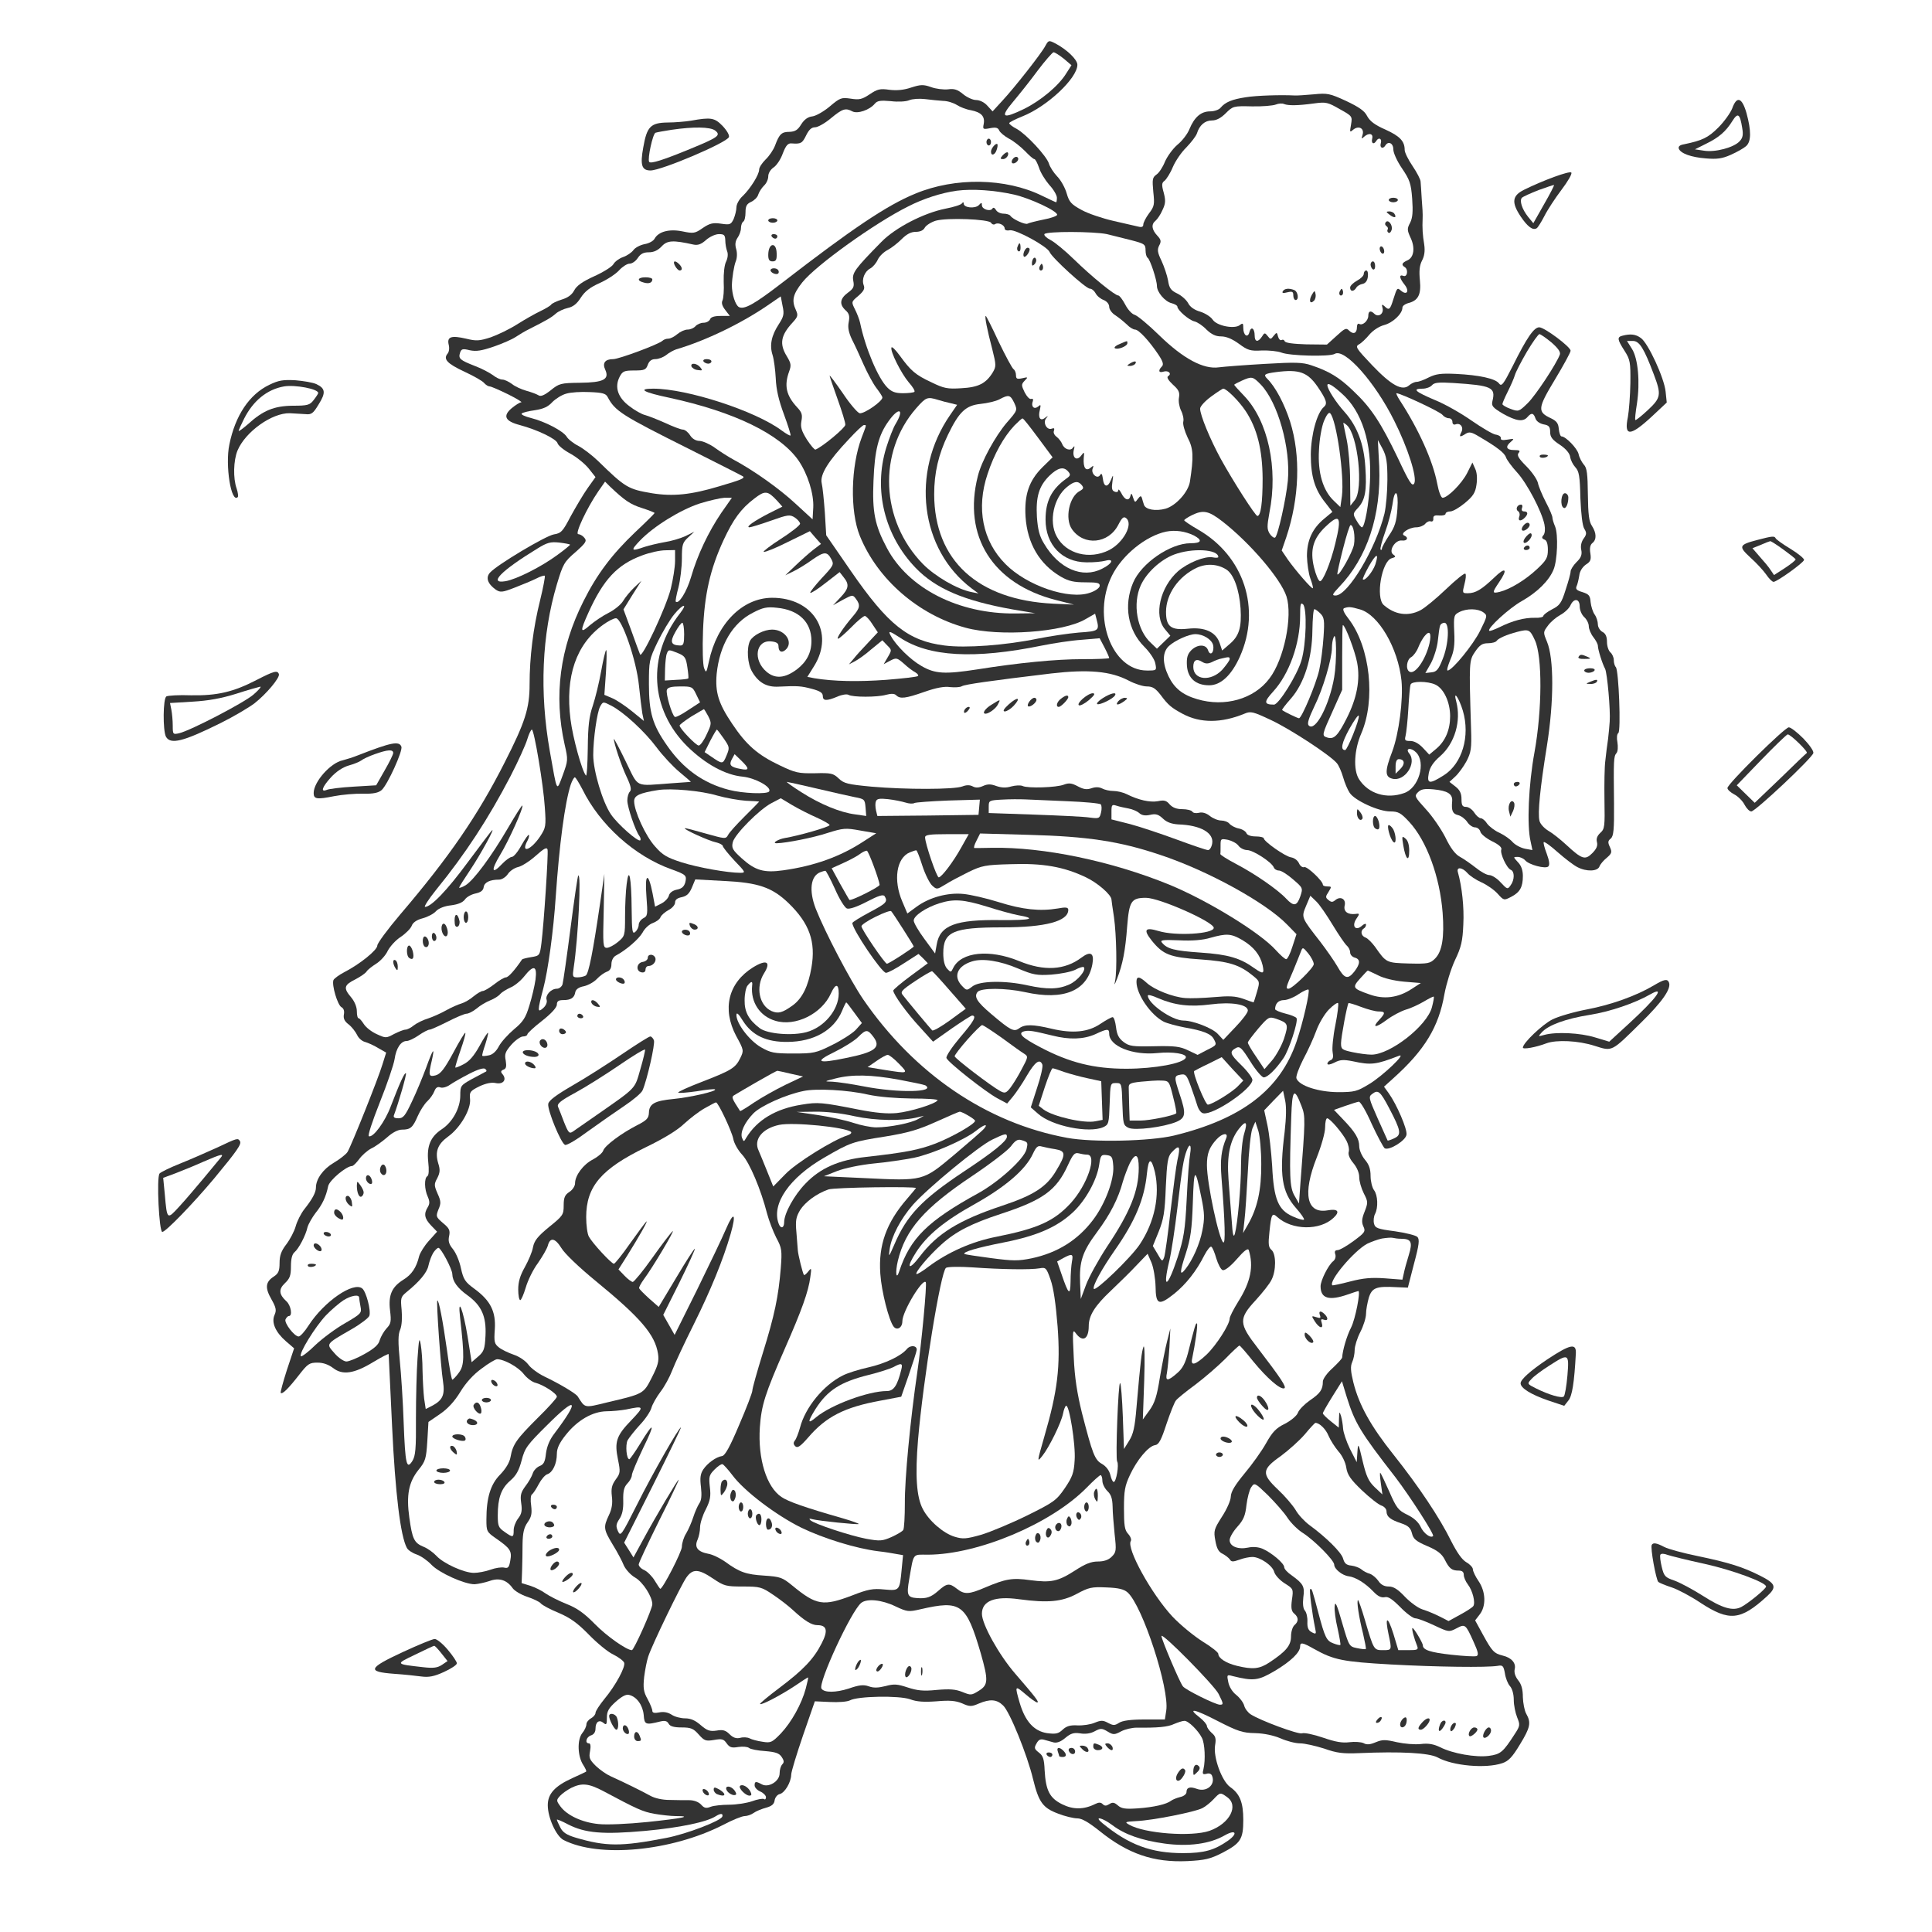 <?xml version="1.0" ?><!DOCTYPE svg  PUBLIC '-//W3C//DTD SVG 20010904//EN'  'http://www.w3.org/TR/2001/REC-SVG-20010904/DTD/svg10.dtd'><svg height="850pt" preserveAspectRatio="xMidYMid meet" version="1.0" viewBox="0 0 850 850" width="850pt" xmlns="http://www.w3.org/2000/svg">
<rect x="0" y="0" width="850" height="850" fill="#333333" stroke="none"/>
<g fill="#ffffff" stroke="none" transform="translate(0,850) scale(0.1,-0.1)">
<path d="M0 4250 l0 -4250 4250 0 4250 0 0 4250 0 4250 -4250 0 -4250 0 0 -4250z m4643 4059 c51 -27 97 -71 97 -94 0 -59 -133 -184 -242 -227 -32 -13 -58 -26 -58 -30 0 -4 15 -16 33 -25 42 -23 132 -120 142 -153 4 -14 20 -39 36 -56 16 -16 35 -50 42 -75 11 -38 20 -48 66 -73 29 -16 92 -37 140 -48 47 -11 96 -22 109 -25 15 -4 22 -1 22 9 0 8 11 30 25 49 24 31 25 40 19 95 -5 55 -4 63 14 76 11 7 28 33 37 56 10 23 34 57 55 75 21 17 45 48 53 69 22 53 51 78 91 78 18 0 39 7 46 16 21 25 51 37 110 46 48 8 156 11 215 8 11 -1 49 2 85 5 60 6 70 4 142 -29 57 -27 82 -44 93 -67 12 -22 34 -39 80 -59 64 -29 85 -51 85 -90 0 -11 16 -43 35 -71 19 -28 35 -59 35 -68 1 -9 3 -43 5 -76 3 -33 5 -71 4 -85 -2 -44 0 -74 7 -116 4 -28 1 -51 -10 -71 -11 -22 -13 -46 -9 -87 6 -62 -7 -89 -53 -100 -13 -4 -24 -12 -24 -20 0 -26 -42 -66 -80 -76 -23 -6 -50 -24 -66 -43 -14 -17 -35 -37 -45 -42 -18 -10 -12 -18 58 -92 85 -89 133 -115 163 -88 9 8 24 15 33 15 9 0 33 9 54 20 31 15 53 18 118 15 104 -5 175 -21 190 -42 11 -15 19 -5 60 76 63 127 94 171 117 171 23 0 138 -86 138 -103 0 -7 -31 -64 -69 -127 -76 -126 -78 -142 -18 -170 25 -12 33 -22 35 -47 2 -18 7 -33 12 -33 18 0 68 -51 75 -77 3 -16 14 -36 23 -47 14 -14 17 -41 18 -132 1 -87 5 -119 18 -138 20 -31 21 -60 2 -75 -10 -8 -13 -23 -9 -46 4 -27 1 -36 -20 -49 -15 -11 -27 -29 -29 -49 -3 -18 -8 -39 -12 -47 -5 -12 2 -18 26 -25 28 -9 34 -15 36 -44 2 -19 10 -44 18 -55 8 -11 14 -31 14 -43 0 -12 9 -27 20 -33 14 -7 20 -21 20 -44 0 -19 7 -39 15 -46 8 -7 15 -22 15 -34 0 -12 4 -26 9 -31 13 -15 23 -282 11 -290 -6 -4 -8 -21 -4 -41 3 -19 2 -40 -4 -47 -13 -15 -13 -32 -11 -222 1 -116 -2 -143 -14 -154 -13 -10 -14 -17 -4 -38 10 -22 8 -28 -14 -47 -14 -11 -29 -29 -32 -38 -8 -22 -57 -24 -97 -3 -16 8 -54 37 -86 65 -31 28 -59 48 -62 45 -3 -2 3 -25 13 -51 11 -30 14 -49 7 -56 -12 -12 -85 7 -102 27 -7 8 -22 15 -33 15 -20 0 -20 0 1 -23 15 -15 22 -36 22 -61 0 -49 -13 -72 -52 -92 -31 -16 -32 -16 -59 14 -15 17 -47 39 -71 50 -23 10 -52 29 -62 41 -23 26 -49 28 -42 4 18 -64 28 -155 24 -230 -3 -73 -9 -100 -37 -158 -18 -39 -38 -105 -46 -148 -25 -145 -87 -247 -224 -370 l-42 -38 21 -29 c35 -49 82 -158 78 -182 -3 -26 -76 -71 -96 -60 -6 5 -32 53 -57 107 -25 57 -50 99 -57 98 -7 -1 -35 -10 -61 -19 l-48 -17 39 -41 c55 -57 72 -86 72 -119 0 -16 11 -42 25 -59 18 -21 25 -41 25 -72 0 -23 7 -51 15 -62 17 -22 19 -77 5 -104 -6 -11 -8 -30 -5 -43 5 -20 15 -24 92 -34 48 -7 92 -18 99 -25 10 -11 8 -33 -15 -118 l-27 -105 -50 2 c-89 5 -108 -2 -122 -47 -6 -22 -12 -53 -12 -70 0 -17 -11 -53 -25 -80 -14 -27 -25 -63 -25 -79 0 -17 -5 -41 -11 -54 -8 -18 -7 -39 5 -88 25 -101 78 -195 177 -319 109 -137 203 -277 254 -381 25 -49 47 -81 66 -92 16 -9 29 -23 29 -31 0 -8 11 -32 25 -52 32 -47 34 -110 5 -147 l-20 -26 35 -64 c40 -73 48 -81 87 -91 38 -9 59 -33 52 -60 -3 -14 2 -31 15 -48 15 -18 21 -41 21 -75 1 -26 7 -59 15 -73 22 -39 18 -60 -28 -135 -33 -55 -50 -73 -77 -82 -72 -25 -218 -12 -285 25 -37 20 -162 27 -345 19 -70 -3 -98 0 -154 20 -38 12 -86 23 -106 23 -21 0 -59 10 -86 22 -31 13 -72 22 -112 23 -55 1 -76 8 -164 53 -104 54 -137 60 -80 16 18 -14 32 -31 32 -38 0 -6 10 -20 21 -30 17 -14 20 -25 15 -54 -9 -52 29 -157 66 -184 43 -30 58 -68 58 -145 0 -85 -12 -103 -93 -145 -53 -27 -76 -32 -152 -36 -150 -7 -263 32 -388 133 -48 38 -77 55 -97 55 -16 0 -55 9 -85 21 -67 25 -85 50 -110 152 -25 105 -103 298 -132 324 -28 27 -57 29 -107 8 -32 -14 -40 -14 -73 1 -29 12 -56 14 -113 9 -54 -4 -87 -2 -116 9 -48 17 -231 14 -265 -5 -12 -6 -50 -9 -88 -7 l-66 3 -52 -150 c-28 -82 -52 -160 -52 -173 -1 -34 -28 -79 -50 -85 -11 -2 -21 -15 -23 -28 -2 -16 -12 -25 -37 -32 -19 -5 -44 -15 -55 -23 -11 -8 -29 -14 -40 -14 -11 0 -54 -17 -95 -39 -228 -116 -546 -146 -702 -66 -32 17 -69 98 -69 153 0 50 31 84 108 119 31 14 59 27 61 29 2 2 -4 15 -13 29 -25 38 -27 110 -5 139 11 13 19 31 19 40 0 8 9 20 20 26 11 6 20 17 20 24 0 8 18 35 39 61 50 60 94 142 87 160 -3 8 -24 24 -48 36 -24 11 -72 51 -108 88 -50 51 -81 73 -132 95 -37 15 -72 34 -78 41 -6 8 -34 21 -61 30 -27 9 -55 26 -63 37 -26 37 -60 48 -103 32 -21 -7 -50 -13 -65 -14 -45 0 -156 50 -190 86 -18 19 -47 39 -65 45 -18 6 -38 19 -43 29 -28 52 -51 239 -65 536 -8 170 -15 312 -15 316 0 4 -30 -12 -67 -34 -85 -52 -136 -59 -177 -27 -20 15 -43 24 -69 24 -36 0 -43 -5 -82 -55 -46 -59 -73 -86 -80 -78 -2 2 10 47 27 100 l32 96 -36 31 c-46 40 -65 83 -50 116 9 20 7 32 -14 69 -29 51 -26 76 11 100 20 13 25 25 25 59 0 33 7 53 30 83 16 21 35 57 41 79 6 22 23 56 38 75 35 44 51 74 51 95 0 38 32 82 78 109 27 16 54 37 61 48 17 28 136 325 154 386 l16 51 -35 20 c-19 12 -45 23 -58 27 -13 3 -29 17 -35 31 -7 14 -23 35 -37 46 -19 14 -24 27 -21 44 3 15 -1 27 -11 32 -17 10 -43 97 -35 119 3 7 25 23 48 35 68 35 145 97 145 117 0 10 45 71 101 137 215 252 341 435 459 668 90 177 110 238 110 344 0 121 16 249 46 369 14 57 23 106 21 109 -3 2 -20 -3 -37 -12 -18 -9 -61 -27 -95 -40 -56 -22 -64 -22 -84 -9 -36 26 -45 53 -25 75 32 35 245 162 281 168 32 5 39 13 74 80 22 40 55 96 74 123 l35 49 -30 38 c-17 21 -54 51 -82 66 -28 15 -53 36 -55 45 -5 19 -88 59 -166 80 -65 17 -76 40 -36 74 17 14 36 26 42 26 7 0 -19 16 -57 35 -39 19 -75 35 -82 35 -6 0 -17 7 -24 15 -7 9 -46 31 -87 50 -75 35 -94 55 -74 79 7 8 9 25 5 40 -8 35 12 41 77 26 45 -11 58 -10 108 6 31 11 83 36 116 57 33 21 79 47 102 58 23 11 45 24 48 29 3 5 24 15 46 22 27 8 45 21 55 40 11 21 36 39 89 63 40 18 78 42 84 53 6 11 25 25 42 31 18 6 38 20 46 31 7 10 29 22 49 26 19 3 39 14 44 24 17 31 64 44 123 32 48 -10 55 -9 89 15 31 21 45 24 80 19 40 -6 44 -4 56 21 6 15 12 38 12 51 0 13 12 36 28 50 34 33 72 94 72 116 0 10 13 29 28 44 16 15 35 43 42 62 19 51 29 60 64 60 24 1 36 8 51 33 14 22 30 33 49 35 16 2 51 22 77 44 45 38 51 40 92 34 38 -6 50 -3 83 19 34 23 46 26 87 20 33 -4 64 -1 96 10 41 13 53 14 87 2 21 -8 55 -12 75 -10 27 4 42 -1 66 -21 17 -14 43 -26 57 -26 16 0 37 -10 50 -25 l23 -25 44 48 c52 56 171 207 188 240 14 25 15 26 44 11z m3041 -307 c21 -77 21 -125 -2 -145 -10 -9 -40 -26 -67 -38 -38 -17 -61 -20 -109 -16 -66 5 -112 22 -120 43 -3 9 4 16 22 19 82 17 107 29 152 74 26 26 53 64 61 84 20 56 43 49 63 -21z m-4505 -56 c19 -20 31 -41 28 -49 -9 -25 -297 -147 -345 -147 -39 0 -46 24 -32 101 16 92 32 109 108 110 31 0 77 4 102 8 88 16 104 13 139 -23z m3691 -281 c-28 -37 -62 -89 -75 -115 -14 -27 -29 -51 -34 -54 -17 -11 -40 6 -71 52 -41 62 -37 91 15 117 85 42 200 84 208 76 5 -5 -15 -39 -43 -76z m349 -652 c32 -22 103 -176 109 -236 l5 -48 -64 -60 c-97 -90 -125 -91 -107 -4 5 28 10 95 11 150 1 92 -1 103 -26 142 -32 50 -33 60 -9 66 35 9 58 7 81 -10z m-5827 -203 c40 -19 42 -38 10 -89 -24 -40 -32 -46 -58 -43 -16 1 -47 3 -69 4 -78 2 -195 -81 -230 -164 -18 -44 -20 -122 -4 -167 6 -18 8 -35 5 -38 -29 -29 -56 140 -37 231 26 128 88 221 176 263 41 20 61 23 115 20 36 -3 77 -10 92 -17z m6420 -678 c2 -5 31 -26 66 -47 34 -21 61 -43 59 -49 -5 -14 -118 -95 -134 -96 -6 0 -21 15 -33 33 -12 17 -43 51 -69 74 -53 49 -51 56 29 77 65 17 77 19 82 8z m-6585 -598 c5 -16 -56 -88 -107 -128 -25 -19 -91 -58 -147 -86 -167 -83 -223 -97 -243 -61 -14 28 -13 168 2 177 7 4 55 7 108 5 115 -2 186 14 290 68 76 39 91 43 97 25z m6707 -283 c26 -27 46 -55 44 -64 -4 -21 -255 -257 -273 -257 -8 0 -21 13 -30 30 -8 16 -29 37 -45 45 -17 9 -30 21 -30 28 0 18 252 267 270 267 9 0 37 -22 64 -49z m-6168 -36 c7 -18 -61 -168 -87 -191 -14 -12 -36 -17 -81 -16 -35 1 -93 -4 -129 -11 -75 -15 -89 -13 -89 14 0 49 74 133 128 144 15 4 45 13 67 22 146 57 181 64 191 38z m5577 -1038 c10 -27 -29 -84 -123 -176 -133 -131 -125 -127 -205 -102 -72 23 -167 27 -211 11 -47 -18 -104 -28 -104 -19 0 20 86 102 130 124 26 13 94 33 152 44 106 20 217 60 293 105 47 28 61 31 68 13z m-6287 -698 c7 -13 -12 -41 -114 -164 -93 -111 -213 -235 -228 -235 -14 0 -26 240 -12 257 5 6 46 26 91 44 45 18 118 50 162 70 91 43 91 43 101 28z m5877 -935 c-7 -128 -16 -186 -33 -206 l-18 -23 -72 24 c-75 26 -120 54 -120 75 0 17 43 55 117 105 103 68 129 73 126 25z m389 -850 c17 -9 83 -27 147 -40 139 -29 198 -48 272 -85 72 -36 78 -51 33 -92 -117 -107 -166 -111 -292 -29 -43 29 -100 59 -127 68 -28 9 -54 20 -59 24 -10 9 -36 151 -29 163 6 11 21 9 55 -9z m-5353 -451 c23 -27 41 -54 41 -61 0 -7 -26 -24 -57 -38 -43 -20 -67 -24 -98 -20 -22 3 -77 9 -122 12 -120 9 -113 25 40 96 67 31 130 57 139 57 9 1 35 -20 57 -46z" id="1"/>
<path d="M4565 8189 c-33 -45 -82 -106 -108 -137 -59 -70 -46 -77 49 -31 74 37 152 102 185 156 l23 36 -34 29 c-19 15 -39 28 -45 28 -5 -1 -37 -37 -70 -81z" id="2"/>
<path d="M4000 8059 c-14 -6 -49 -8 -81 -4 -45 4 -59 2 -70 -11 -23 -28 -76 -46 -99 -34 -30 16 -43 12 -94 -30 -26 -22 -58 -40 -70 -40 -16 0 -27 -11 -39 -35 -17 -35 -23 -39 -63 -36 -17 2 -26 -8 -40 -44 -9 -26 -28 -54 -41 -62 -13 -9 -23 -25 -23 -39 0 -13 -8 -31 -19 -41 -10 -10 -21 -27 -25 -39 -3 -12 -18 -26 -31 -32 -20 -9 -25 -19 -25 -46 0 -19 -4 -38 -10 -41 -5 -3 -10 -16 -10 -28 0 -13 -7 -32 -15 -43 -10 -15 -12 -30 -6 -50 5 -17 4 -40 -2 -54 -8 -21 -16 -71 -17 -105 0 -39 15 -87 31 -96 24 -12 68 13 189 106 308 238 462 342 587 393 175 73 398 69 557 -9 33 -16 61 -29 63 -29 1 0 3 9 3 20 0 11 -15 37 -34 57 -18 21 -39 55 -45 76 -7 20 -16 37 -20 37 -5 0 -23 16 -42 36 -19 19 -50 44 -70 54 -20 11 -39 27 -43 36 -5 12 -14 15 -40 10 -31 -6 -33 -5 -28 19 6 33 -11 51 -56 60 -20 3 -48 14 -62 23 -14 9 -41 18 -60 18 -19 1 -55 5 -80 8 -25 3 -56 1 -70 -5z m360 -184 c0 -8 -4 -15 -10 -15 -5 0 -10 7 -10 15 0 8 5 15 10 15 6 0 10 -7 10 -15z m25 -34 c-7 -23 -25 -29 -25 -8 0 14 21 39 28 33 2 -3 1 -14 -3 -25z m49 -26 c-4 -8 -13 -15 -21 -15 -13 0 -13 3 -3 15 7 8 16 15 21 15 5 0 6 -7 3 -15z m46 -14 c0 -12 -20 -25 -27 -18 -7 7 6 27 18 27 5 0 9 -4 9 -9z m-1060 -271 c0 -5 -9 -10 -20 -10 -11 0 -20 5 -20 10 0 6 9 10 20 10 11 0 20 -4 20 -10z m0 -70 c0 -5 -4 -10 -9 -10 -6 0 -13 5 -16 10 -3 6 1 10 9 10 9 0 16 -4 16 -10z m-3 -75 c1 -28 -3 -35 -18 -35 -14 0 -19 7 -19 28 0 54 36 60 37 7z m7 -74 c3 -4 3 -11 0 -14 -8 -8 -34 3 -34 14 0 11 27 12 34 0z" id="3"/>
<path d="M5613 8040 c-13 -5 -60 -9 -105 -8 -81 2 -84 1 -115 -30 -21 -21 -41 -32 -61 -32 -31 0 -55 -21 -66 -57 -4 -12 -25 -39 -46 -61 -22 -21 -49 -61 -60 -87 -11 -27 -28 -53 -36 -60 -13 -9 -14 -18 -4 -53 9 -35 8 -48 -6 -77 -8 -19 -22 -39 -30 -46 -20 -16 -17 -39 7 -65 17 -18 19 -26 9 -44 -9 -18 -8 -30 10 -67 12 -26 25 -65 29 -87 5 -34 13 -44 40 -57 19 -9 40 -28 48 -42 8 -17 28 -31 53 -38 22 -7 46 -22 55 -35 18 -28 97 -43 120 -24 13 10 15 8 15 -13 0 -33 20 -46 27 -18 7 27 23 17 23 -15 0 -29 15 -31 32 -5 11 18 13 18 25 3 12 -16 14 -16 27 1 13 16 14 16 19 -4 3 -11 10 -18 15 -15 6 3 12 1 14 -5 3 -8 37 -12 95 -14 l91 -1 42 38 c37 34 43 37 56 23 19 -18 34 -11 34 16 0 12 5 17 10 14 15 -9 40 14 40 36 0 21 11 24 26 9 18 -18 42 -1 37 23 -5 18 -3 20 8 10 20 -20 25 -16 39 30 17 53 17 52 34 38 26 -22 38 -2 16 26 -24 30 -26 47 -5 39 17 -6 22 29 5 39 -16 10 -12 19 13 30 28 13 34 56 12 101 -14 31 -15 38 -1 64 11 22 13 49 9 106 -5 67 -11 83 -44 132 -22 32 -39 69 -39 85 0 27 -22 38 -35 17 -11 -18 -26 -10 -20 10 6 20 -9 28 -20 10 -11 -18 -23 -11 -18 10 6 23 -15 27 -36 8 -11 -11 -12 -9 -6 10 8 28 -18 41 -42 21 -15 -13 -15 -11 -9 23 6 36 6 37 -50 68 -52 30 -60 32 -112 25 -73 -10 -113 -10 -132 -3 -8 4 -25 3 -37 -2z m537 -420 c0 -5 -9 -10 -20 -10 -11 0 -20 5 -20 10 0 6 9 10 20 10 11 0 20 -4 20 -10z m-15 -61 c11 -17 0 -20 -21 -4 -17 13 -17 14 -2 15 9 0 20 -5 23 -11z m-12 -69 c-3 -11 -9 -17 -14 -14 -5 3 -7 9 -4 14 3 5 1 11 -5 15 -6 4 -8 11 -4 16 10 17 32 -10 27 -31z m-33 -96 c0 -8 -4 -12 -10 -9 -5 3 -10 13 -10 21 0 8 5 12 10 9 6 -3 10 -13 10 -21z m-40 -65 c0 -11 -4 -17 -10 -14 -5 3 -10 13 -10 21 0 8 5 14 10 14 6 0 10 -9 10 -21z m-32 -46 c-2 -18 -10 -29 -23 -32 -11 -2 -24 -9 -28 -17 -11 -18 -27 -18 -27 1 0 8 14 21 30 30 17 9 30 22 30 30 0 8 5 15 11 15 6 0 9 -12 7 -27z m-324 -59 c17 -7 22 -44 6 -44 -5 0 -10 9 -10 20 0 17 -4 19 -26 14 -19 -5 -25 -4 -20 5 8 12 26 14 50 5z m212 -21 c-10 -10 -19 5 -10 18 6 11 8 11 12 0 2 -7 1 -15 -2 -18z m-125 -26 c-17 -17 -24 -1 -10 25 12 21 14 21 17 4 2 -10 -1 -23 -7 -29z" id="4"/>
<path d="M4210 7661 c-67 -9 -148 -35 -214 -69 -147 -73 -406 -259 -466 -334 -42 -53 -48 -80 -28 -123 10 -22 8 -29 -14 -53 -53 -57 -60 -95 -26 -150 18 -30 20 -39 10 -66 -23 -63 -13 -106 35 -158 21 -22 24 -33 19 -60 -5 -27 0 -43 24 -82 17 -26 34 -46 38 -44 33 14 131 96 131 109 1 9 -15 60 -34 113 -19 53 -35 100 -35 103 0 4 26 -31 58 -77 31 -47 65 -86 74 -88 20 -4 104 55 100 70 -1 6 -14 25 -27 42 -13 17 -38 63 -55 101 -17 39 -40 89 -52 112 -14 30 -19 52 -14 76 5 26 2 38 -14 52 -28 26 -25 51 10 77 26 19 29 27 24 53 -6 34 6 51 123 170 61 63 187 128 283 147 36 7 68 17 72 23 5 7 8 6 8 -1 0 -18 49 -23 66 -7 12 13 14 13 14 0 0 -18 37 -29 46 -15 4 7 10 4 16 -6 5 -9 20 -16 33 -16 13 0 26 -4 30 -9 9 -15 66 -41 76 -35 5 3 36 11 70 18 33 6 60 16 60 21 1 17 -120 73 -190 89 -85 19 -182 26 -251 17z" id="5"/>
<path d="M4117 7529 c-20 -6 -42 -20 -48 -30 -6 -12 -20 -19 -40 -19 -21 0 -40 -10 -62 -32 -18 -18 -45 -39 -62 -48 -16 -8 -36 -27 -43 -42 -7 -16 -22 -33 -33 -39 -25 -13 -39 -48 -29 -74 6 -15 0 -26 -24 -47 -31 -26 -31 -26 -14 -60 9 -18 19 -44 22 -58 23 -111 79 -244 120 -285 19 -19 35 -25 69 -25 24 0 47 3 50 6 4 4 -8 23 -25 42 -33 39 -82 136 -76 153 2 6 18 -10 37 -36 48 -66 68 -84 139 -117 55 -27 71 -30 132 -26 75 4 108 21 138 70 15 26 15 32 -2 100 -23 87 -35 148 -29 148 2 0 28 -51 57 -114 30 -62 59 -116 65 -120 6 -4 11 -16 11 -27 0 -16 5 -18 28 -13 25 6 26 5 10 -11 -15 -16 -15 -20 0 -51 10 -19 22 -32 29 -29 7 2 10 -2 7 -10 -9 -23 5 -38 23 -24 12 11 13 9 8 -14 -9 -35 2 -52 23 -35 14 10 15 10 5 -2 -16 -18 2 -54 24 -46 11 4 13 2 10 -9 -4 -8 2 -20 12 -27 9 -7 20 -21 24 -31 9 -24 37 -33 48 -16 7 10 8 6 3 -12 -7 -34 14 -49 33 -23 13 17 14 17 11 -11 -3 -43 9 -60 30 -43 13 11 15 11 9 -4 -8 -22 21 -48 33 -28 6 10 9 5 12 -15 4 -38 21 -42 35 -8 11 27 12 27 7 -8 -4 -27 -2 -38 10 -42 9 -4 16 -1 16 6 0 7 6 1 13 -12 15 -31 34 -37 40 -14 4 15 6 14 12 -6 8 -23 9 -23 21 -6 11 14 14 15 18 4 2 -8 6 -21 9 -30 7 -21 51 -29 95 -17 45 13 99 72 107 118 17 111 16 146 -10 195 -13 28 -22 58 -19 70 3 11 -2 34 -10 49 -8 17 -12 41 -9 57 4 23 -1 34 -27 57 -20 19 -28 32 -21 37 18 10 2 27 -20 20 -21 -7 -25 5 -7 23 8 8 5 21 -15 51 -40 60 -87 111 -103 111 -8 0 -25 10 -37 23 -13 12 -35 30 -50 40 -15 9 -27 26 -27 37 0 12 -10 24 -24 30 -14 5 -30 18 -36 30 -6 11 -17 20 -25 20 -18 0 -167 136 -177 161 -10 25 -148 100 -175 96 -14 -3 -23 1 -23 8 0 15 -28 28 -42 19 -6 -4 -14 -1 -18 6 -10 16 -193 23 -243 9z m373 -120 c0 -11 -4 -18 -10 -14 -5 3 -7 12 -3 20 7 21 13 19 13 -6z m40 -6 c0 -14 -19 -38 -25 -32 -8 8 5 39 16 39 5 0 9 -3 9 -7z m21 -66 c-8 -8 -11 -7 -11 4 0 20 13 34 18 19 3 -7 -1 -17 -7 -23z m35 -24 c-10 -10 -19 5 -10 18 6 11 8 11 12 0 2 -7 1 -15 -2 -18z m374 -323 c0 -13 -42 -30 -55 -22 -5 3 4 12 20 18 37 16 35 16 35 4z m35 -90 c-3 -5 -14 -10 -23 -10 -15 0 -15 2 -2 10 20 13 33 13 25 0z" id="6"/>
<path d="M4595 7470 c-3 -5 9 -17 27 -26 18 -9 64 -47 103 -85 79 -77 180 -159 195 -159 5 0 19 -18 30 -39 11 -22 30 -43 42 -46 13 -4 62 -45 109 -91 105 -102 194 -150 262 -140 23 3 114 10 201 15 135 8 167 7 205 -6 78 -26 123 -53 184 -112 79 -74 122 -140 197 -296 51 -109 63 -127 72 -112 14 25 -28 157 -88 276 -85 171 -219 321 -262 294 -22 -13 -198 -9 -235 6 -16 6 -54 10 -86 9 -50 -3 -62 1 -101 30 -29 21 -55 32 -78 32 -24 0 -42 9 -64 30 -16 17 -40 33 -53 36 -25 6 -75 50 -75 65 0 5 -11 11 -25 15 -30 7 -65 49 -65 76 0 26 -30 117 -41 124 -5 3 -9 18 -9 33 0 26 -5 29 -62 44 -35 9 -83 21 -108 27 -58 12 -267 13 -275 0z" id="7"/>
<path d="M3106 7444 c-21 -19 -36 -24 -55 -20 -90 20 -115 19 -140 -8 -17 -18 -35 -26 -57 -26 -23 0 -36 -7 -48 -25 -9 -14 -25 -25 -36 -25 -11 0 -31 -13 -46 -29 -14 -16 -52 -41 -85 -56 -43 -19 -66 -37 -84 -65 -17 -27 -34 -40 -57 -45 -18 -4 -42 -15 -53 -25 -19 -17 -40 -29 -115 -67 -19 -9 -47 -26 -62 -36 -15 -10 -58 -29 -96 -42 -53 -18 -76 -22 -105 -16 -32 8 -37 6 -43 -11 -8 -26 -1 -32 65 -58 30 -11 65 -30 79 -40 14 -11 32 -20 42 -20 10 0 28 -9 42 -19 13 -11 42 -24 63 -30 22 -6 46 -15 54 -20 10 -7 26 0 54 22 37 30 44 32 129 33 103 1 130 15 111 57 -14 30 -1 47 35 47 25 0 200 65 217 81 5 5 16 9 25 9 10 0 27 9 40 20 13 11 33 20 45 20 13 0 28 7 35 15 7 8 23 15 35 15 13 0 25 7 29 15 3 10 19 15 46 15 l41 0 -20 26 c-14 18 -18 32 -12 43 4 9 7 45 5 81 -1 38 3 75 11 90 7 15 9 33 4 45 -4 11 -8 32 -8 48 -1 23 -5 27 -28 27 -16 0 -41 -12 -57 -26z m-118 -106 c14 -14 16 -28 2 -28 -5 0 -14 9 -20 20 -12 22 -1 27 18 8z m-118 -67 c0 -15 -15 -21 -38 -14 -32 8 -27 23 8 23 17 0 30 -4 30 -9z" id="8"/>
<path d="M3384 7161 c-118 -82 -279 -160 -409 -198 -11 -4 -31 -14 -44 -25 -13 -10 -34 -18 -48 -18 -16 0 -27 -8 -33 -25 -8 -22 -15 -25 -59 -25 -45 0 -52 -3 -65 -28 -23 -45 -8 -91 43 -129 23 -18 55 -36 69 -39 15 -4 55 -20 89 -35 34 -16 69 -29 77 -29 9 0 23 -11 32 -25 10 -16 26 -25 43 -25 14 -1 44 -14 66 -30 22 -16 58 -39 80 -51 90 -48 204 -129 275 -195 l75 -69 3 52 c3 60 -24 147 -65 207 -81 116 -282 214 -568 276 -115 24 -142 40 -71 40 149 0 450 -98 565 -184 19 -14 36 -24 39 -22 2 3 -11 44 -29 93 -23 62 -34 109 -36 158 -2 38 -8 84 -14 103 -14 43 -5 86 27 135 22 34 25 45 17 81 l-8 42 -51 -35z m-254 -251 c0 -5 -6 -10 -14 -10 -8 0 -18 5 -21 10 -3 6 3 10 14 10 12 0 21 -4 21 -10z m-49 -26 c11 -14 10 -15 -11 -12 -13 1 -25 9 -28 16 -5 17 23 15 39 -4z" id="9"/>
<path d="M6718 6953 c-25 -43 -49 -89 -53 -103 -4 -14 -18 -46 -31 -72 -13 -26 -24 -51 -24 -56 0 -4 16 -14 36 -21 35 -13 37 -12 75 25 35 34 128 175 142 215 3 11 -9 28 -38 53 -24 20 -48 36 -52 36 -5 0 -30 -35 -55 -77z" id="10"/>
<path d="M5615 6863 c-53 -7 -58 -11 -39 -30 36 -36 75 -110 100 -188 47 -150 41 -335 -17 -509 l-20 -58 27 -40 c34 -48 105 -130 110 -126 2 2 -3 22 -11 43 -8 22 -14 66 -15 98 0 70 24 122 76 165 l36 30 -30 39 c-47 58 -65 116 -65 213 1 88 27 184 58 210 16 14 11 31 -27 87 -45 66 -82 79 -183 66z" id="11"/>
<path d="M5463 6825 c-18 -8 -33 -16 -33 -18 0 -2 20 -24 44 -49 105 -110 150 -318 111 -513 -11 -61 -11 -73 1 -93 8 -12 19 -20 24 -17 12 8 48 168 56 250 13 143 -44 345 -119 423 -35 36 -39 37 -84 17z" id="12"/>
<path d="M6300 6805 c-7 -8 -25 -15 -41 -15 -48 0 -33 -13 54 -50 45 -18 118 -60 162 -91 45 -31 92 -59 105 -61 14 -2 24 -9 23 -15 -2 -9 7 -11 30 -7 29 5 30 4 15 -9 -27 -22 -21 -37 13 -37 25 0 29 -3 20 -13 -8 -10 0 -24 34 -58 24 -24 47 -57 51 -73 3 -16 19 -54 35 -85 16 -30 29 -61 29 -68 0 -6 5 -24 12 -40 14 -35 10 -148 -7 -189 -20 -49 -72 -100 -139 -138 -56 -31 -154 -121 -144 -131 2 -3 23 5 46 16 56 28 109 42 155 41 20 -1 37 3 37 8 0 5 17 18 38 29 34 17 42 28 60 86 12 36 22 72 22 81 0 8 12 27 26 41 20 19 25 33 21 53 -4 17 0 36 10 50 14 19 14 26 3 44 -8 13 -14 64 -17 135 -2 96 -6 118 -22 135 -11 12 -21 32 -23 46 -2 15 -18 35 -45 53 -34 22 -43 35 -43 56 0 23 -5 30 -29 34 -18 4 -32 14 -36 27 -8 24 -18 25 -35 5 -19 -22 -49 -18 -108 15 -45 27 -51 34 -46 55 15 61 -2 69 -172 80 -65 4 -84 2 -94 -10z m510 -309 c0 -9 -30 -14 -35 -6 -4 6 3 10 14 10 12 0 21 -2 21 -4z m90 -185 c0 -28 -11 -52 -21 -45 -16 9 -11 64 6 64 8 0 15 -9 15 -19z" id="13"/>
<path d="M5840 6805 c0 -17 38 -76 76 -118 55 -62 85 -140 91 -243 7 -102 -1 -144 -32 -178 -23 -25 -24 -27 -7 -56 9 -16 20 -30 24 -30 12 0 31 103 35 197 10 173 -35 314 -124 392 -42 38 -63 49 -63 36z" id="14"/>
<path d="M5328 6755 c-27 -20 -48 -43 -48 -53 0 -28 44 -135 91 -221 54 -98 152 -251 161 -251 15 0 23 58 23 165 -1 127 -24 220 -75 297 -30 45 -84 98 -98 98 -4 0 -28 -16 -54 -35z" id="15"/>
<path d="M2491 6768 c-19 -5 -46 -22 -61 -37 -19 -21 -39 -30 -78 -36 -29 -4 -54 -10 -57 -15 -3 -4 16 -13 41 -19 63 -16 141 -57 157 -82 6 -11 30 -30 52 -41 22 -12 60 -41 85 -65 122 -119 133 -125 238 -143 93 -15 172 -7 298 31 95 28 112 35 103 43 -2 2 -109 56 -238 121 -296 148 -325 166 -358 229 -8 15 -24 19 -79 21 -38 2 -84 -1 -103 -7z" id="16"/>
<path d="M6159 6738 c82 -126 145 -265 164 -365 7 -37 17 -63 24 -63 22 0 84 62 108 109 l23 46 12 -27 c8 -16 10 -43 6 -70 -5 -36 -15 -51 -51 -81 -24 -20 -53 -37 -64 -37 -12 0 -21 -5 -21 -10 0 -6 -12 -9 -27 -8 -21 2 -28 -1 -27 -14 1 -9 -4 -14 -11 -12 -6 3 -18 -2 -25 -11 -7 -8 -25 -15 -39 -15 -32 0 -73 -28 -53 -36 21 -9 13 -25 -10 -22 -30 4 -61 -47 -38 -62 12 -8 11 -11 -7 -16 -44 -12 -72 -174 -35 -206 49 -43 107 -51 161 -23 18 9 68 50 112 92 44 42 82 73 86 69 4 -4 2 -24 -4 -46 -10 -39 -9 -40 14 -40 35 0 61 16 116 68 51 50 63 40 22 -20 -31 -46 -31 -50 3 -42 47 12 114 53 164 100 42 39 48 51 48 85 0 26 -5 42 -15 45 -12 5 -13 10 -4 20 6 8 8 26 4 46 -12 59 -77 182 -120 229 -23 25 -45 55 -49 66 -6 20 -38 45 -120 93 -31 19 -42 21 -57 12 -26 -17 -31 -15 -20 6 12 22 -4 43 -25 35 -8 -3 -14 1 -14 11 0 9 -7 16 -16 16 -9 0 -22 7 -28 15 -9 13 -184 95 -202 95 -3 0 4 -15 15 -32z m537 -473 c-3 -9 0 -15 9 -15 18 0 19 -12 3 -28 -17 -17 -31 -15 -24 5 4 9 1 20 -5 24 -13 8 -4 29 13 29 5 0 8 -7 4 -15z m34 -74 c0 -13 -26 -32 -33 -24 -8 7 11 33 24 33 5 0 9 -4 9 -9z m-4 -69 c-23 -23 -33 -6 -10 19 12 13 20 16 22 9 3 -7 -3 -19 -12 -28z m4 -32 c0 -5 -7 -10 -16 -10 -8 0 -12 5 -9 10 3 6 10 10 16 10 5 0 9 -4 9 -10z" id="17"/>
<path d="M4397 6743 c-15 -8 -53 -17 -83 -20 -65 -7 -94 -34 -143 -135 -42 -87 -61 -168 -61 -263 1 -290 191 -465 525 -481 l90 -4 -79 20 c-279 71 -411 281 -344 545 16 66 77 176 127 235 48 55 48 55 33 88 -17 35 -24 37 -65 15z" id="18"/>
<path d="M4031 6704 c-170 -194 -157 -494 29 -685 54 -55 152 -112 215 -124 l30 -6 -30 22 c-227 171 -269 511 -95 763 l31 45 -28 7 c-15 3 -41 10 -57 15 -46 14 -52 12 -95 -37z" id="19"/>
<path d="M3910 6648 c-45 -62 -62 -128 -67 -264 -6 -136 6 -196 59 -295 94 -178 316 -291 566 -288 l87 1 -101 17 c-213 38 -337 91 -425 182 -137 142 -187 343 -130 529 13 41 31 89 42 106 39 65 14 75 -31 12z" id="20"/>
<path d="M5825 6648 c-10 -25 -20 -79 -22 -128 -6 -99 17 -178 66 -224 l28 -27 7 49 c11 87 -24 336 -52 364 -6 6 -16 -8 -27 -34z" id="21"/>
<path d="M4463 6628 c-47 -50 -89 -125 -118 -213 -51 -151 -22 -296 79 -397 94 -95 279 -158 371 -126 22 7 41 20 43 29 2 14 -7 17 -62 17 -52 0 -74 5 -109 25 -94 55 -147 146 -155 263 -6 97 15 159 74 218 l45 44 -63 85 c-35 47 -65 86 -69 86 -3 1 -19 -14 -36 -31z" id="22"/>
<path d="M5910 6639 c0 -2 7 -36 15 -74 8 -39 15 -119 15 -180 l1 -110 19 24 c40 47 14 290 -35 331 -8 7 -15 11 -15 9z" id="23"/>
<path d="M3734 6567 c-90 -95 -127 -155 -119 -192 4 -16 10 -75 14 -130 l6 -100 109 -158 c163 -236 252 -307 412 -327 92 -12 268 1 408 30 54 11 136 23 182 27 89 6 92 8 78 60 l-6 23 -42 -24 c-98 -58 -379 -78 -527 -38 -207 56 -388 212 -466 404 -44 109 -40 306 8 433 22 58 22 55 10 55 -5 0 -35 -28 -67 -63z" id="24"/>
<path d="M6068 6449 c9 -216 -53 -403 -176 -531 -31 -33 -33 -38 -16 -38 54 0 177 206 215 360 7 30 13 98 13 150 0 76 -4 103 -21 135 l-21 39 6 -115z" id="25"/>
<path d="M4616 6406 c-46 -46 -59 -93 -54 -181 4 -54 11 -84 31 -116 65 -111 169 -156 256 -111 45 22 55 46 14 35 -15 -4 -53 -8 -84 -7 -106 1 -179 77 -179 188 0 82 27 134 91 180 19 13 20 18 9 31 -20 24 -46 18 -84 -19z" id="26"/>
<path d="M2632 6338 c-50 -73 -104 -188 -88 -188 7 0 20 -7 27 -16 12 -14 7 -22 -39 -63 -50 -43 -55 -52 -82 -142 -66 -222 -77 -474 -31 -734 33 -186 29 -180 57 -105 23 64 24 66 8 135 -48 215 -21 423 83 630 59 118 125 206 228 304 47 44 85 82 85 84 0 2 -25 12 -56 22 -51 16 -77 34 -141 95 l-21 21 -30 -43z" id="27"/>
<path d="M4695 6358 c-59 -47 -82 -152 -46 -218 41 -77 144 -104 231 -60 62 32 107 114 75 140 -11 9 -18 4 -35 -29 -43 -84 -152 -94 -204 -19 -32 46 -12 144 35 168 16 9 18 14 8 26 -16 19 -32 18 -64 -8z" id="28"/>
<path d="M3318 6306 c-58 -44 -92 -91 -134 -181 -60 -129 -85 -242 -91 -400 -3 -79 -1 -151 5 -165 9 -23 10 -20 21 30 35 166 147 279 277 280 182 1 277 -153 186 -300 l-30 -48 31 -6 c84 -14 194 -16 316 -7 74 6 137 13 140 17 3 3 -2 10 -12 16 -10 5 -33 22 -50 38 -31 27 -34 27 -61 13 l-28 -15 18 31 c18 31 18 31 -3 52 l-21 22 -49 -40 c-26 -23 -59 -46 -73 -53 l-25 -13 20 24 c10 13 39 45 63 70 l44 47 -24 36 c-12 20 -28 36 -33 36 -6 0 -33 -22 -60 -50 -27 -27 -53 -50 -58 -50 -9 0 23 49 65 98 32 37 34 50 14 77 -14 19 -15 19 -58 -4 l-43 -24 33 35 c37 39 39 57 14 88 l-18 23 -62 -48 c-34 -27 -64 -46 -67 -43 -3 2 20 31 50 64 52 55 55 61 43 83 -19 36 -32 35 -85 -2 -26 -19 -64 -42 -83 -51 l-35 -17 45 43 c25 24 60 55 78 69 l34 26 -25 28 -24 28 -96 -47 c-53 -27 -101 -46 -107 -44 -5 1 28 27 75 57 47 30 85 60 85 67 0 6 -11 19 -23 27 -22 14 -30 13 -106 -14 -45 -16 -88 -29 -94 -29 -18 1 21 28 87 62 l58 29 -23 26 c-42 45 -53 46 -101 9z" id="29"/>
<path d="M6126 6279 c-4 -27 -18 -82 -32 -120 -14 -39 -23 -73 -20 -77 3 -3 6 -1 6 5 0 5 14 31 31 57 26 38 33 61 37 117 6 81 -12 96 -22 18z" id="30"/>
<path d="M3079 6285 c-86 -28 -204 -101 -264 -164 -42 -44 -39 -48 21 -27 22 7 61 16 89 21 27 4 68 16 90 26 l40 20 -27 -25 c-25 -23 -28 -32 -28 -93 0 -38 -7 -95 -15 -127 -9 -33 -14 -61 -12 -63 13 -13 48 43 67 107 29 100 77 200 133 283 l47 67 -33 0 c-17 -1 -66 -12 -108 -25z" id="31"/>
<path d="M5243 6233 c-18 -9 -33 -19 -33 -22 0 -3 28 -22 61 -41 202 -116 278 -348 184 -559 -37 -82 -84 -126 -135 -126 -59 0 -94 31 -98 86 -2 34 2 50 18 67 27 28 66 29 75 1 10 -29 29 -8 22 24 -7 24 -43 47 -78 47 -29 0 -90 -28 -116 -52 -29 -27 -30 -74 -2 -133 25 -52 61 -82 126 -101 121 -36 250 0 318 91 64 83 103 273 75 361 -25 77 -160 235 -282 330 -61 47 -84 52 -135 27z" id="32"/>
<path d="M5832 6183 c-55 -52 -69 -103 -51 -179 8 -32 19 -59 26 -61 12 -4 47 79 68 167 29 118 20 133 -43 73z" id="33"/>
<path d="M5908 6083 c-15 -59 -26 -108 -24 -110 8 -8 67 98 73 131 6 37 -2 86 -15 86 -4 0 -19 -48 -34 -107z" id="34"/>
<path d="M5130 6161 c-89 -19 -193 -103 -238 -194 -89 -179 -1 -417 154 -417 43 0 43 0 37 31 -3 18 -25 50 -49 74 -72 72 -91 181 -49 281 36 86 164 174 253 174 48 0 54 13 15 34 -39 19 -82 25 -123 17z" id="35"/>
<path d="M2365 6087 c-162 -99 -218 -157 -141 -144 48 8 159 64 229 116 32 23 57 44 55 45 -2 2 -23 6 -48 9 -38 4 -53 0 -95 -26z" id="36"/>
<path d="M2824 6056 c-108 -40 -169 -105 -235 -251 -38 -84 -37 -94 6 -56 20 17 57 42 83 55 26 13 55 37 64 53 9 15 31 42 48 58 l32 30 -40 -63 -39 -63 34 -92 c18 -51 36 -99 39 -106 7 -22 113 203 135 288 10 41 19 96 19 123 l0 48 -42 -1 c-24 0 -70 -10 -104 -23z" id="37"/>
<path d="M5165 6060 c-60 -23 -121 -80 -146 -135 -37 -81 -17 -198 45 -254 l26 -25 30 29 29 28 -24 29 c-50 60 -21 185 58 255 43 37 117 67 152 61 14 -3 25 -2 25 1 0 35 -115 41 -195 11z" id="38"/>
<path d="M6022 6008 c-16 -29 -28 -55 -26 -57 9 -9 44 34 55 66 17 53 4 49 -29 -9z" id="39"/>
<path d="M5265 6002 c-80 -38 -135 -116 -135 -194 0 -65 22 -82 97 -74 73 8 122 -14 139 -63 l11 -33 30 26 c45 37 56 75 51 159 -6 84 -30 150 -62 171 -39 25 -87 28 -131 8z" id="40"/>
<path d="M6909 5836 c-6 -13 -26 -32 -45 -42 -18 -10 -43 -31 -54 -47 -21 -28 -21 -29 -4 -70 31 -74 31 -262 0 -457 -31 -192 -41 -298 -33 -331 3 -14 21 -33 39 -44 18 -10 53 -38 78 -61 70 -65 84 -69 115 -38 19 19 25 33 21 49 -4 15 1 28 15 41 19 17 20 28 18 144 -1 69 0 148 4 175 3 28 8 70 12 95 3 25 6 59 7 75 4 51 -11 213 -20 232 -13 24 -32 86 -32 102 0 7 -9 24 -20 38 -11 14 -20 36 -20 48 0 12 -9 30 -20 40 -11 10 -20 31 -20 47 0 35 -26 38 -41 4z m76 -226 c17 -7 14 -9 -13 -9 -20 -1 -31 3 -27 9 7 12 13 12 40 0z m30 -60 c-3 -5 -15 -10 -26 -10 -10 0 -19 5 -19 10 0 6 12 10 26 10 14 0 23 -4 19 -10z m10 -50 c-3 -5 -16 -10 -28 -9 -21 0 -21 1 -2 9 28 12 37 12 30 0z" id="41"/>
<path d="M5720 5789 c0 -120 -48 -255 -119 -332 -41 -45 -41 -57 4 -57 21 0 102 130 121 195 21 72 25 228 7 246 -11 10 -13 0 -13 -52z" id="42"/>
<path d="M2967 5798 c-20 -24 -53 -80 -74 -123 -37 -77 -38 -84 -38 -185 0 -125 16 -179 79 -269 71 -103 160 -167 273 -196 61 -16 169 -20 177 -7 12 19 -60 59 -116 65 -77 7 -165 56 -243 132 -166 164 -179 400 -33 587 36 46 13 42 -25 -4z" id="43"/>
<path d="M3312 5804 c-89 -45 -146 -142 -159 -269 -7 -81 8 -130 68 -219 62 -93 112 -137 209 -183 69 -33 82 -36 154 -35 72 2 82 0 106 -23 23 -22 39 -26 145 -36 150 -13 362 -13 399 1 18 7 33 7 46 0 13 -7 27 -6 45 2 20 9 34 9 58 0 23 -8 43 -9 66 -2 19 5 41 6 50 2 22 -11 150 -7 182 6 21 8 34 7 60 -7 26 -14 40 -16 61 -9 17 6 33 6 47 -1 11 -6 33 -11 50 -11 16 0 42 -6 58 -14 52 -26 102 -37 137 -31 28 6 38 3 52 -14 13 -14 30 -21 56 -21 20 0 40 -5 44 -11 3 -6 16 -8 29 -5 14 4 32 -1 48 -14 14 -11 36 -20 50 -20 13 0 30 -6 36 -14 7 -8 25 -18 41 -21 16 -3 31 -13 34 -21 3 -8 19 -14 41 -14 19 0 35 -4 35 -8 0 -14 94 -80 120 -84 14 -2 29 -13 35 -26 5 -12 16 -20 23 -17 12 5 82 -61 82 -77 0 -5 9 -8 20 -8 19 0 19 -1 5 -24 -14 -21 -14 -25 0 -36 12 -10 18 -10 30 0 23 19 48 4 41 -24 -6 -26 13 -41 48 -37 18 3 19 1 3 -22 -21 -32 -3 -55 25 -30 10 9 18 11 18 5 0 -6 -4 -14 -10 -17 -16 -10 -12 -33 8 -40 9 -3 28 -22 42 -41 49 -70 49 -70 148 -73 85 -2 94 0 116 22 31 31 41 94 33 201 -12 158 -70 317 -147 400 -37 40 -48 46 -84 46 -51 0 -156 48 -178 82 -9 13 -22 44 -29 69 -7 24 -19 52 -28 62 -31 36 -204 149 -289 189 -79 37 -89 40 -117 28 -102 -42 -194 -42 -271 -1 -50 27 -64 38 -98 84 -23 29 -35 37 -61 37 -17 0 -54 12 -80 26 -79 41 -175 50 -340 31 -275 -33 -378 -48 -393 -56 -8 -5 -32 -6 -52 -4 -25 4 -62 -3 -113 -21 -83 -29 -107 -32 -124 -15 -8 8 -22 8 -45 2 -38 -11 -147 -11 -165 0 -7 4 -29 1 -49 -8 -48 -20 -64 -19 -64 3 0 14 -13 22 -47 31 -48 13 -64 14 -147 10 -52 -3 -88 17 -116 64 -22 35 -26 106 -10 138 14 25 62 49 97 49 59 0 96 -58 58 -90 -17 -14 -30 -7 -30 18 0 12 -10 18 -32 20 -68 7 -82 -82 -20 -134 38 -32 81 -28 133 11 43 33 64 73 64 125 0 83 -56 137 -152 146 -44 5 -62 1 -106 -22z m1479 -384 c-19 -16 -39 -26 -44 -23 -13 8 39 53 61 53 12 -1 7 -9 -17 -30z m114 20 c-9 -15 -65 -42 -77 -38 -6 2 4 14 23 26 36 23 65 29 54 12z m-205 -7 c0 -10 -32 -43 -42 -43 -14 0 -9 22 10 36 19 15 32 18 32 7z m-240 -38 c-13 -14 -31 -25 -39 -25 -11 0 -5 11 17 31 39 35 56 31 22 -6z m100 26 c0 -13 -29 -35 -37 -28 -7 8 15 37 28 37 5 0 9 -4 9 -9z m386 -6 c-26 -19 -42 -19 -26 0 7 8 20 15 29 15 13 -1 13 -3 -3 -15z m-556 -15 c-9 -18 -40 -40 -54 -40 -17 0 -2 23 27 40 40 25 40 25 27 0z m-130 -25 c-7 -9 -15 -13 -17 -11 -7 7 7 26 19 26 6 0 6 -6 -2 -15z m1734 -477 c-9 -14 -24 2 -24 25 1 21 1 21 15 3 8 -10 12 -23 9 -28z m72 -13 c7 -29 1 -41 -15 -30 -14 8 -14 55 -1 55 5 0 12 -11 16 -25z m64 -34 c13 -26 14 -69 0 -55 -15 15 -30 74 -20 74 5 0 14 -9 20 -19z m70 -94 c0 -53 -16 -38 -26 23 -7 41 -6 44 9 31 11 -8 17 -28 17 -54z" id="44"/>
<path d="M5913 5824 c-8 -4 0 -21 22 -49 93 -123 118 -354 54 -502 -31 -71 -36 -160 -10 -201 41 -64 121 -89 199 -61 64 22 97 134 52 179 -23 23 -49 18 -30 -5 35 -42 -20 -125 -74 -111 -33 8 -34 33 -1 119 30 80 49 230 41 312 -15 144 -101 291 -183 314 -41 12 -51 12 -70 5z" id="45"/>
<path d="M5774 5727 c-1 -123 -36 -234 -95 -301 -23 -26 -40 -48 -38 -50 8 -7 68 -36 74 -36 12 0 75 150 89 212 8 35 16 101 19 146 5 73 3 86 -14 103 -10 10 -22 19 -26 19 -5 0 -8 -42 -9 -93z" id="46"/>
<path d="M6420 5807 c-23 -12 -25 -16 -22 -87 3 -58 -1 -86 -17 -122 -11 -27 -17 -48 -12 -48 20 0 113 114 143 175 32 65 33 67 14 81 -24 17 -73 18 -106 1z" id="47"/>
<path d="M2653 5751 c-118 -85 -167 -227 -143 -416 10 -81 51 -229 68 -247 4 -4 7 50 8 120 1 100 6 140 22 187 11 33 28 102 37 153 9 50 19 92 22 92 3 0 2 -44 -1 -98 l-7 -99 33 -14 c18 -7 57 -33 87 -57 l54 -44 -7 33 c-3 19 -10 75 -15 124 -11 110 -75 295 -101 295 -10 0 -35 -13 -57 -29z" id="48"/>
<path d="M2971 5719 c-25 -44 -19 -58 22 -59 14 0 17 9 17 50 0 28 -4 50 -8 50 -5 0 -19 -19 -31 -41z" id="49"/>
<path d="M6336 5748 c-3 -7 -7 -37 -10 -66 -3 -30 -17 -74 -30 -99 l-25 -44 27 3 c22 2 31 12 49 58 27 66 31 160 8 160 -9 0 -17 -6 -19 -12z" id="50"/>
<path d="M5905 5607 l0 -142 -38 -85 c-52 -115 -53 -117 -27 -125 29 -9 46 8 85 85 45 89 60 169 46 244 -9 50 -53 166 -63 166 -2 0 -3 -64 -3 -143z" id="51"/>
<path d="M6675 5720 c-46 -12 -82 -28 -90 -39 -3 -6 -21 -11 -38 -11 -26 0 -37 -8 -57 -37 -27 -39 -27 -46 -18 -338 3 -89 0 -105 -20 -144 -13 -24 -35 -54 -49 -67 l-26 -24 27 -21 c19 -15 26 -30 26 -55 0 -27 4 -34 20 -34 11 0 27 -11 36 -25 9 -14 22 -25 29 -25 7 0 20 -11 28 -24 9 -12 33 -31 54 -40 21 -10 47 -28 58 -41 11 -12 35 -25 54 -29 l33 -6 -8 38 c-17 70 -9 251 17 392 34 188 35 422 2 493 -22 48 -27 50 -78 37z m10 -670 c-3 -5 -10 -10 -16 -10 -5 0 -9 5 -9 10 0 6 7 10 16 10 8 0 12 -4 9 -10z m-28 -118 l-12 -25 -6 24 c-7 28 10 57 22 38 4 -7 2 -23 -4 -37z" id="52"/>
<path d="M3919 5703 c23 -43 87 -106 135 -133 60 -35 103 -37 246 -15 182 29 346 45 463 45 64 0 117 2 117 5 0 3 -9 24 -21 47 l-21 40 -81 -7 c-45 -3 -122 -15 -172 -25 -299 -61 -498 -50 -626 35 -46 30 -53 31 -40 8z" id="53"/>
<path d="M6268 5702 c-8 -9 -21 -32 -28 -50 -7 -18 -21 -37 -31 -43 -20 -10 -26 -54 -8 -64 24 -15 71 52 88 124 10 46 1 60 -21 33z" id="54"/>
<path d="M5868 5697 c-5 -10 -8 -31 -8 -46 0 -50 -40 -184 -77 -258 -26 -55 -33 -77 -25 -85 29 -29 91 90 112 213 12 70 10 207 -2 176z" id="55"/>
<path d="M2934 5625 c-4 -9 -7 -39 -8 -67 l-1 -52 50 3 c28 1 51 4 53 6 2 2 0 24 -4 50 -6 41 -11 49 -40 61 -42 17 -43 17 -50 -1z" id="56"/>
<path d="M5375 5603 c-11 -2 -30 -9 -43 -16 -18 -8 -28 -8 -43 1 -25 16 -39 8 -39 -22 0 -59 78 -66 128 -12 17 20 32 40 32 46 0 10 -2 11 -35 3z" id="57"/>
<path d="M6206 5488 c-3 -7 -7 -56 -10 -108 -3 -52 -9 -105 -12 -117 -5 -20 -3 -23 21 -23 17 0 37 -11 55 -30 l28 -30 30 25 c41 34 62 84 62 144 0 62 -28 122 -65 139 -34 16 -105 16 -109 0z" id="58"/>
<path d="M2934 5465 c-6 -15 22 -111 35 -119 4 -3 31 11 59 30 l52 34 -17 35 c-16 34 -19 35 -70 35 -38 0 -55 -4 -59 -15z" id="59"/>
<path d="M6407 5413 c22 -85 -6 -183 -71 -240 -31 -27 -45 -49 -50 -75 -9 -47 3 -49 66 -9 81 51 117 172 84 284 -17 57 -44 95 -29 40z" id="60"/>
<path d="M2640 5391 c-13 -25 -30 -141 -30 -213 0 -69 41 -207 78 -261 29 -43 120 -123 129 -114 3 4 1 12 -4 19 -17 22 -53 127 -53 156 0 16 5 33 11 39 8 8 5 25 -14 65 -23 48 -58 153 -56 167 0 3 24 -41 52 -99 59 -119 35 -108 202 -96 44 3 82 6 84 6 2 0 -20 19 -49 43 -28 23 -75 73 -103 111 -51 68 -143 153 -197 181 -37 19 -37 19 -50 -4z" id="61"/>
<path d="M3042 5348 c-28 -18 -52 -36 -52 -40 0 -13 72 -88 84 -88 7 0 23 22 35 49 22 46 22 50 7 80 -9 17 -18 31 -19 31 -1 0 -26 -15 -55 -32z" id="62"/>
<path d="M5937 5294 c-34 -62 -41 -94 -19 -94 10 0 65 137 60 151 -2 6 -20 -20 -41 -57z" id="63"/>
<path d="M2320 5248 c-7 -24 -40 -97 -74 -163 -97 -186 -197 -340 -329 -502 -32 -40 -53 -73 -47 -73 27 0 98 74 187 195 53 71 101 135 106 140 21 23 -49 -105 -94 -172 -27 -40 -49 -75 -49 -78 0 -3 13 1 28 10 36 22 114 127 188 254 32 55 60 99 62 97 7 -7 -59 -154 -98 -218 -41 -68 -37 -88 9 -39 16 17 36 31 43 31 8 0 27 23 42 51 16 28 30 48 33 46 2 -3 0 -14 -6 -25 -32 -59 14 -44 56 19 24 37 26 44 20 127 -6 98 -47 342 -57 342 -4 0 -13 -19 -20 -42z" id="64"/>
<path d="M3125 5241 l-25 -50 28 -19 c51 -35 52 -35 68 3 15 36 14 38 -12 76 -15 21 -28 39 -30 39 -2 0 -15 -22 -29 -49z" id="65"/>
<path d="M3220 5160 c-14 -26 -6 -35 38 -43 40 -8 40 1 3 37 l-29 28 -12 -22z" id="66"/>
<path d="M6140 5128 l0 -32 21 21 c22 22 19 43 -7 43 -9 0 -14 -11 -14 -32z" id="67"/>
<path d="M2511 5048 c-26 -81 -50 -262 -66 -493 -10 -151 -34 -326 -55 -405 -26 -98 -26 -108 0 -85 12 11 18 25 15 36 -7 20 19 49 45 49 10 0 22 9 25 20 3 11 19 122 35 246 16 124 31 228 34 232 14 13 0 -273 -20 -405 -6 -40 -5 -43 17 -43 13 0 29 4 36 8 13 8 32 105 63 317 l19 130 -3 -162 c-4 -153 -3 -163 14 -163 10 0 32 12 49 26 30 25 31 28 31 112 0 48 3 112 7 142 10 83 21 30 22 -109 1 -100 3 -112 16 -101 8 7 15 21 15 31 0 10 9 23 20 29 20 10 20 17 14 97 -8 101 8 109 27 13 l11 -59 28 14 c15 8 30 23 33 35 3 12 16 22 35 26 22 4 32 14 37 32 7 30 4 34 -60 57 -163 58 -316 196 -393 353 -15 28 -29 52 -33 52 -4 0 -12 -15 -18 -32z" id="68"/>
<path d="M3525 5015 c83 -53 172 -90 238 -98 l48 -7 -3 38 c-3 35 -5 37 -48 45 -25 5 -100 22 -168 38 -68 16 -127 29 -130 29 -4 0 25 -21 63 -45z" id="69"/>
<path d="M2895 5024 c-82 -13 -105 -24 -105 -49 0 -43 50 -153 92 -199 33 -38 52 -49 117 -70 73 -23 202 -46 258 -46 25 0 23 3 -26 54 -28 30 -51 59 -51 64 0 5 -14 12 -30 16 -30 6 -143 57 -137 62 1 2 42 -9 91 -23 86 -24 89 -25 99 -7 5 11 38 47 73 82 35 35 64 64 64 65 0 1 -26 3 -58 4 -31 2 -88 12 -127 23 -70 21 -203 33 -260 24z" id="70"/>
<path d="M6238 5014 c-16 -16 -14 -20 35 -74 29 -31 67 -87 86 -124 22 -46 43 -74 63 -85 17 -9 48 -31 70 -48 22 -18 49 -33 60 -33 11 0 34 -14 50 -32 29 -31 31 -32 44 -13 18 24 18 61 1 68 -18 7 -48 72 -42 89 4 9 -10 22 -41 37 -26 13 -49 32 -51 42 -3 11 -14 19 -24 19 -10 0 -26 11 -34 24 -9 13 -27 27 -41 30 -23 6 -29 19 -25 62 2 31 -20 45 -81 51 -42 4 -56 1 -70 -13z" id="71"/>
<path d="M3395 4967 c-53 -27 -162 -137 -171 -172 -6 -26 -2 -34 40 -72 59 -53 97 -64 182 -52 136 19 250 60 350 125 l59 38 -70 12 c-65 12 -75 11 -145 -11 -60 -20 -180 -44 -223 -45 -23 0 7 18 36 23 61 10 197 49 197 57 0 4 -26 19 -57 33 -32 14 -81 39 -108 55 l-50 30 -40 -21z" id="72"/>
<path d="M3854 4975 c-4 -8 -3 -26 0 -40 l6 -25 223 2 222 3 3 33 3 34 -139 -4 c-76 -3 -143 -8 -149 -11 -6 -4 -24 -3 -39 2 -16 5 -51 12 -77 15 -37 4 -49 2 -53 -9z" id="73"/>
<path d="M4408 4982 c-56 -3 -58 -4 -58 -31 l0 -28 201 -7 c111 -4 221 -9 244 -13 40 -5 43 -4 49 22 4 15 3 32 -1 36 -5 5 -72 11 -148 14 -77 3 -160 7 -185 8 -25 1 -71 1 -102 -1z" id="74"/>
<path d="M4890 4929 l0 -34 83 -21 c45 -12 137 -43 205 -68 68 -25 129 -46 137 -46 7 0 15 12 18 28 9 47 -50 82 -150 85 -28 2 -49 9 -66 25 -20 19 -32 23 -57 17 -22 -5 -37 -2 -48 8 -9 8 -30 17 -47 20 -16 3 -40 8 -52 12 -21 7 -23 4 -23 -26z" id="75"/>
<path d="M4070 4816 c0 -27 51 -176 60 -176 12 0 63 66 100 133 l32 57 -96 0 c-77 0 -96 -3 -96 -14z" id="76"/>
<path d="M4296 4801 c-9 -17 -13 -31 -9 -32 5 0 40 0 78 1 225 4 524 -58 779 -162 168 -69 400 -211 469 -288 20 -22 40 -40 46 -40 5 0 18 25 27 55 l18 55 -40 41 c-93 97 -351 239 -560 308 -178 60 -319 81 -576 88 l-216 6 -16 -32z" id="77"/>
<path d="M5370 4781 c0 -17 0 -34 -1 -38 -1 -4 31 -24 71 -45 82 -43 183 -113 219 -152 33 -35 47 -33 62 11 12 36 11 37 -32 74 -24 21 -52 39 -62 39 -10 0 -20 6 -23 14 -9 23 -91 76 -117 76 -13 0 -31 9 -38 19 -8 11 -29 22 -46 26 -32 6 -33 5 -33 -24z" id="78"/>
<path d="M2356 4734 c-27 -24 -62 -46 -78 -49 -16 -4 -36 -18 -44 -31 -9 -13 -26 -24 -38 -24 -41 0 -65 -12 -68 -33 -2 -15 -13 -23 -36 -28 -19 -4 -40 -16 -47 -27 -10 -13 -30 -21 -60 -25 -29 -3 -54 -13 -66 -25 -10 -12 -37 -26 -59 -32 -27 -7 -44 -19 -49 -34 -5 -12 -27 -34 -48 -48 -22 -14 -47 -42 -57 -61 -9 -20 -32 -45 -51 -57 -19 -12 -38 -27 -42 -34 -5 -8 -27 -23 -50 -35 -50 -25 -53 -38 -18 -79 15 -18 25 -42 25 -61 0 -17 3 -31 8 -31 4 0 14 -12 23 -26 9 -14 34 -34 57 -44 39 -18 41 -18 76 1 20 10 42 19 50 19 7 0 24 8 37 19 13 10 41 24 62 30 21 7 57 23 80 36 23 13 53 26 67 30 14 4 38 18 53 31 16 13 34 24 41 24 7 0 30 14 51 30 21 17 44 30 51 30 10 0 37 29 71 79 2 2 20 7 40 10 37 6 38 7 45 61 11 87 31 394 27 412 -3 12 -15 6 -53 -28z m-296 -269 c0 -14 -4 -25 -10 -25 -5 0 -10 11 -10 25 0 14 5 25 10 25 6 0 10 -11 10 -25z m-38 -19 c1 -10 -3 -21 -9 -23 -9 -3 -13 6 -13 28 0 34 15 31 22 -5z m-52 -48 c0 -24 -17 -23 -25 2 -8 26 4 48 16 29 5 -8 9 -22 9 -31z m-50 -24 c0 -8 -4 -14 -10 -14 -5 0 -10 9 -10 21 0 11 5 17 10 14 6 -3 10 -13 10 -21z m-36 -10 c7 -19 -2 -37 -15 -29 -12 8 -12 45 0 45 5 0 12 -7 15 -16z m-68 -49 c7 -29 1 -41 -15 -30 -14 8 -14 55 -1 55 5 0 12 -11 16 -25z m-66 -68 c0 -18 -2 -19 -10 -7 -13 20 -13 43 0 35 6 -3 10 -16 10 -28z" id="79"/>
<path d="M3785 4744 c-11 -9 -44 -27 -73 -40 l-53 -24 37 -68 c21 -37 39 -69 41 -71 5 -7 133 57 133 66 -2 22 -48 147 -56 150 -5 1 -18 -5 -29 -13z" id="80"/>
<path d="M4003 4750 c-59 -24 -74 -122 -33 -217 l22 -52 41 30 c56 41 137 63 206 56 31 -3 101 -19 155 -36 105 -33 181 -41 259 -28 37 7 47 5 47 -6 0 -50 -100 -77 -290 -77 -217 0 -260 -19 -260 -114 0 -32 6 -56 17 -68 16 -17 17 -17 27 4 35 70 159 83 289 30 111 -46 202 -40 275 15 40 30 57 20 48 -29 -22 -117 -125 -161 -296 -123 -87 19 -194 19 -209 1 -17 -21 -3 -44 61 -98 85 -72 99 -79 122 -62 25 18 59 18 143 -2 93 -22 161 -15 215 22 24 16 48 29 53 29 6 0 12 -20 15 -44 4 -33 12 -49 33 -65 25 -19 40 -21 135 -19 90 2 114 -1 149 -18 l42 -20 40 21 c45 22 45 23 31 49 -12 23 -48 37 -130 51 -35 7 -76 18 -90 25 -58 30 -120 121 -120 175 0 27 13 25 46 -5 32 -29 114 -62 169 -66 22 -2 78 0 125 4 67 6 94 5 129 -7 24 -9 45 -16 46 -16 1 0 8 21 15 46 13 45 13 46 -16 70 -61 50 -106 64 -232 73 -135 9 -165 21 -215 83 -38 48 -30 60 30 42 74 -23 243 -13 243 14 0 26 -239 132 -298 132 -65 0 -74 -14 -83 -126 -8 -108 -20 -167 -44 -229 -12 -30 -14 -33 -9 -10 9 45 6 201 -5 280 -6 39 -11 73 -11 77 0 21 -62 75 -114 99 -97 46 -189 62 -329 57 -112 -3 -127 -6 -187 -35 -36 -18 -82 -42 -102 -55 -36 -22 -37 -22 -57 -4 -11 10 -31 50 -43 87 -12 38 -24 69 -27 68 -4 0 -16 -4 -28 -9z" id="81"/>
<path d="M3610 4663 c-44 -16 -52 -81 -21 -161 41 -104 151 -314 209 -399 225 -327 543 -544 897 -609 114 -21 365 -15 470 10 299 73 467 202 539 413 29 85 60 222 53 229 -3 3 -23 -6 -44 -20 -20 -14 -50 -26 -64 -26 -24 0 -39 -15 -39 -40 0 -4 20 -13 44 -19 25 -6 47 -15 50 -20 9 -13 -33 -141 -57 -176 -34 -50 -70 -85 -87 -85 -8 0 -35 31 -59 70 -37 59 -46 68 -62 60 -31 -17 -29 -26 21 -75 28 -27 50 -57 50 -66 0 -39 -172 -156 -216 -147 -10 1 -21 17 -26 33 -5 17 -18 55 -29 86 -18 50 -23 55 -45 51 -29 -5 -29 -10 -4 -86 29 -86 27 -104 -15 -122 -56 -23 -182 -39 -210 -26 -23 11 -24 17 -27 104 -3 92 -3 93 -28 93 -25 0 -25 -1 -28 -91 -3 -86 -4 -92 -28 -103 -63 -28 -227 5 -287 59 l-32 28 28 87 c16 47 26 93 23 101 -11 28 -32 13 -68 -48 -20 -35 -48 -76 -62 -93 l-25 -30 -43 23 c-52 28 -217 158 -224 177 -3 8 24 48 60 91 61 71 74 95 53 96 -5 0 -45 -26 -90 -57 l-82 -58 -57 63 c-57 61 -118 145 -118 162 0 4 34 33 76 64 l76 56 -20 21 -21 20 -64 -41 c-35 -23 -70 -42 -79 -42 -19 0 -148 191 -148 219 0 4 34 25 75 47 74 39 82 47 67 71 -6 9 -26 3 -78 -24 -44 -23 -77 -34 -88 -30 -10 4 -34 43 -53 87 -20 44 -39 80 -42 79 -3 0 -13 -3 -21 -6z" id="82"/>
<path d="M3044 4595 c-11 -26 -22 -37 -44 -42 -20 -4 -30 -11 -30 -24 0 -10 -13 -25 -29 -33 -16 -9 -31 -22 -35 -31 -3 -9 -18 -20 -34 -26 -15 -5 -36 -24 -45 -42 -17 -29 -72 -77 -119 -102 -10 -6 -18 -21 -18 -37 0 -18 -7 -29 -20 -33 -11 -4 -31 -18 -44 -32 -13 -14 -39 -28 -57 -32 -22 -4 -35 -13 -38 -26 -4 -25 -19 -35 -53 -35 -21 0 -28 -5 -28 -20 0 -12 -24 -39 -65 -71 -36 -28 -65 -55 -65 -60 0 -5 -9 -9 -19 -9 -10 0 -33 -16 -51 -36 -27 -31 -31 -42 -25 -70 4 -26 2 -36 -10 -40 -12 -5 -13 -10 -4 -20 20 -24 3 -46 -30 -39 -19 4 -43 -1 -73 -15 -40 -20 -43 -25 -40 -55 5 -44 -42 -126 -96 -165 -47 -34 -59 -67 -44 -118 9 -28 8 -41 -4 -65 -15 -27 -14 -33 1 -68 15 -33 16 -43 4 -70 -12 -31 -11 -33 20 -60 28 -23 32 -32 27 -57 -5 -22 -1 -36 17 -58 13 -16 29 -54 35 -84 11 -49 18 -60 59 -90 71 -52 95 -100 90 -178 -4 -56 -2 -64 18 -80 12 -10 42 -24 65 -32 24 -8 51 -26 64 -43 11 -16 44 -40 71 -53 69 -33 139 -75 147 -88 33 -52 27 -51 129 -26 161 38 160 37 197 110 27 53 32 72 27 104 -13 84 -76 158 -275 321 -72 59 -136 120 -150 144 -28 45 -50 49 -60 10 -4 -14 -24 -48 -44 -77 -21 -28 -44 -76 -53 -107 -9 -30 -20 -55 -24 -55 -5 0 -9 21 -9 47 0 33 8 61 29 98 16 29 33 68 36 88 6 29 20 47 71 89 61 49 64 54 64 95 0 34 5 46 25 59 14 9 25 26 25 38 0 35 37 84 79 105 22 12 42 29 45 39 7 22 81 77 150 112 41 21 50 30 51 54 1 40 25 53 108 61 73 7 191 34 183 42 -2 3 -39 -1 -80 -8 -42 -6 -79 -9 -82 -6 -3 3 43 24 103 47 132 51 149 62 170 105 16 33 16 35 -18 97 -63 119 -35 234 74 302 60 37 81 25 48 -27 -37 -60 -21 -140 33 -165 30 -13 48 -8 94 25 42 31 68 84 82 166 20 114 -9 195 -101 284 -72 69 -133 90 -282 97 l-128 7 -15 -36z m10 -161 c20 -8 21 -24 2 -24 -8 0 -16 7 -20 15 -6 17 -4 18 18 9z m-20 -33 c3 -4 3 -11 0 -14 -8 -8 -34 3 -34 14 0 11 27 12 34 0z m-151 -115 c6 -16 -11 -36 -30 -36 -7 0 -13 -7 -13 -16 0 -9 -7 -14 -17 -12 -27 5 -23 42 5 46 12 2 22 10 22 18 0 18 26 18 33 0z m-138 -97 c4 -6 5 -12 2 -15 -7 -7 -37 7 -37 17 0 13 27 11 35 -2z m-114 -105 c12 -14 11 -16 -5 -13 -11 2 -21 10 -24 17 -5 17 13 15 29 -4z m-66 -54 c3 -5 -1 -10 -9 -10 -9 0 -16 5 -16 10 0 6 4 10 9 10 6 0 13 -4 16 -10z m-75 -71 c0 -5 -7 -9 -15 -9 -8 0 -15 7 -15 15 0 9 6 12 15 9 8 -4 15 -10 15 -15z m387 -36 c6 -16 -30 -174 -50 -220 -5 -12 -42 -43 -81 -69 -39 -26 -110 -76 -159 -111 -48 -36 -93 -63 -101 -60 -18 7 -78 153 -74 180 2 15 34 39 108 82 58 33 156 96 218 138 62 42 117 77 123 77 5 0 13 -8 16 -17z m-469 -16 c2 -10 -3 -17 -11 -17 -16 0 -30 24 -19 34 10 10 27 1 30 -17z m-54 -33 c22 -9 20 -24 -3 -24 -26 0 -51 10 -51 21 0 10 31 12 54 3z m-4 -59 c8 -9 8 -15 2 -15 -18 0 -42 12 -42 21 0 14 26 10 40 -6z" id="83"/>
<path d="M2725 3814 c-60 -41 -147 -96 -193 -121 -65 -35 -82 -49 -77 -62 4 -9 16 -40 27 -69 19 -47 23 -51 39 -40 10 7 57 40 105 73 175 122 166 112 191 200 13 44 22 83 21 87 -2 4 -52 -26 -113 -68z" id="84"/>
<path d="M5746 4514 c-21 -51 -22 -49 64 -159 25 -33 59 -81 74 -107 31 -55 46 -59 75 -22 26 34 27 54 1 61 -11 3 -20 13 -20 23 0 10 -7 23 -15 30 -8 7 -36 48 -62 91 -26 43 -58 90 -72 103 l-26 25 -19 -45z" id="85"/>
<path d="M4133 4526 c-60 -19 -113 -55 -113 -76 0 -10 21 -46 47 -81 l47 -64 7 39 c14 85 82 111 284 108 133 -1 159 7 72 22 -21 4 -81 20 -134 37 -104 32 -146 35 -210 15z" id="86"/>
<path d="M3853 4467 c-35 -17 -63 -36 -63 -42 0 -14 103 -165 112 -165 9 0 118 71 118 76 0 4 -91 147 -99 155 -3 4 -34 -7 -68 -24z" id="87"/>
<path d="M5325 4374 c-32 -10 -81 -14 -137 -11 -73 3 -85 1 -76 -10 23 -28 54 -36 170 -44 121 -8 175 -24 237 -69 39 -27 44 -25 36 13 -11 46 -39 81 -89 111 -50 29 -69 30 -141 10z" id="88"/>
<path d="M5724 4315 c-4 -11 -20 -50 -35 -87 -32 -73 -33 -78 -20 -78 17 0 111 92 111 108 0 10 -11 31 -24 47 -23 28 -25 29 -32 10z" id="89"/>
<path d="M4276 4270 c-64 -20 -83 -65 -45 -106 22 -23 22 -23 47 -4 31 25 143 27 242 5 87 -19 137 -18 185 4 36 16 76 64 63 76 -2 3 -20 -2 -38 -12 -19 -9 -66 -18 -105 -21 -63 -4 -80 -1 -146 27 -80 34 -157 46 -203 31z" id="90"/>
<path d="M2306 4204 c-16 -20 -43 -42 -61 -49 -17 -8 -37 -20 -44 -28 -6 -8 -26 -21 -44 -28 -18 -7 -45 -23 -60 -36 -16 -13 -36 -23 -45 -23 -8 0 -46 -16 -83 -35 -38 -19 -73 -35 -79 -35 -6 0 -28 -11 -48 -25 -20 -14 -44 -25 -53 -25 -25 0 -46 -31 -53 -80 -4 -25 -33 -110 -65 -190 -34 -86 -54 -147 -48 -149 19 -7 71 64 96 131 40 104 61 151 67 146 4 -4 -33 -132 -53 -185 -3 -9 3 -13 20 -13 21 0 30 11 59 73 19 39 47 107 63 150 30 83 39 95 25 32 -16 -67 -14 -74 17 -66 21 6 38 27 77 99 27 51 51 90 53 88 3 -2 -7 -37 -21 -77 -14 -40 -24 -74 -23 -76 2 -1 19 5 37 15 24 12 45 36 69 79 19 35 36 61 38 59 2 -2 -4 -25 -12 -51 -9 -26 -15 -48 -13 -50 2 -2 15 -1 29 2 16 3 32 17 44 40 10 19 40 52 67 75 40 33 51 51 67 104 11 35 23 86 27 114 8 62 -8 67 -50 14z" id="91"/>
<path d="M4027 4184 c-60 -40 -67 -48 -55 -62 7 -9 37 -46 67 -82 30 -36 58 -69 62 -73 3 -5 38 15 77 43 l71 52 -71 81 c-39 45 -74 83 -77 84 -3 1 -37 -18 -74 -43z" id="92"/>
<path d="M5984 4195 c-36 -40 -33 -44 41 -70 63 -23 126 -15 184 23 l42 27 -73 6 c-45 4 -90 15 -115 28 -23 11 -44 21 -45 21 -2 0 -17 -16 -34 -35z" id="93"/>
<path d="M3289 4164 c-7 -8 -13 -37 -13 -64 -1 -52 18 -87 67 -124 34 -25 142 -34 205 -17 78 21 142 98 142 170 0 44 -14 45 -34 1 -40 -90 -156 -148 -245 -121 -68 20 -109 82 -102 154 3 21 -3 22 -20 1z" id="94"/>
<path d="M5050 4120 c0 -35 105 -109 156 -110 43 0 127 -33 151 -58 l25 -27 54 57 c30 31 54 63 54 72 0 27 -72 39 -164 27 -91 -12 -158 -4 -232 28 -24 11 -44 16 -44 11z" id="95"/>
<path d="M6265 4094 c-22 -13 -58 -30 -80 -36 -22 -7 -60 -27 -84 -45 -48 -36 -67 -36 -33 0 28 30 28 37 -3 37 -14 0 -48 9 -77 20 -28 11 -53 18 -55 17 -6 -7 -33 -150 -33 -177 0 -26 4 -29 50 -39 28 -6 66 -11 84 -11 82 0 245 127 266 209 6 23 10 44 8 46 -2 2 -21 -8 -43 -21z" id="96"/>
<path d="M3705 4053 c-36 -86 -124 -136 -240 -137 -93 -1 -155 28 -196 92 -20 33 -29 40 -29 26 0 -37 56 -111 107 -141 44 -25 57 -28 143 -28 89 0 100 2 170 37 41 20 88 50 104 66 l28 31 -33 45 c-18 25 -34 46 -36 46 -1 0 -10 -17 -18 -37z" id="97"/>
<path d="M5847 4059 c-19 -19 -44 -61 -56 -94 -12 -33 -38 -90 -58 -127 -19 -38 -33 -75 -29 -83 12 -32 96 -59 181 -60 75 0 85 3 138 35 59 35 168 139 132 125 -101 -39 -122 -42 -204 -24 -41 8 -55 7 -80 -6 -18 -9 -31 -11 -31 -5 0 6 7 13 15 16 10 4 12 15 8 35 -3 16 2 70 12 119 10 50 15 93 12 97 -4 3 -22 -10 -40 -28z" id="98"/>
<path d="M5536 3975 c-25 -30 -46 -57 -46 -62 0 -5 16 -33 37 -63 l36 -54 33 38 c18 21 42 64 53 96 21 65 19 69 -35 88 -31 10 -34 8 -78 -43z" id="99"/>
<path d="M4256 3926 c-31 -35 -56 -68 -56 -73 0 -9 160 -131 200 -153 21 -11 26 -10 45 14 11 14 34 51 50 82 29 54 29 56 11 68 -10 6 -54 37 -97 69 -44 31 -83 57 -88 57 -5 0 -34 -29 -65 -64z" id="100"/>
<path d="M3775 3937 c-16 -16 -64 -46 -105 -66 -89 -43 -73 -52 51 -26 130 26 157 47 121 94 -25 33 -32 33 -67 -2z" id="101"/>
<path d="M4507 3963 c-31 -8 -13 -27 69 -70 129 -68 236 -95 379 -95 125 0 254 24 262 49 6 17 -58 27 -125 20 -108 -11 -212 30 -212 85 0 23 -8 23 -61 -2 -52 -23 -114 -25 -189 -6 -82 20 -103 24 -123 19z" id="102"/>
<path d="M3856 3832 l-39 -27 74 -12 c107 -17 107 -17 64 27 -21 22 -44 40 -50 39 -5 0 -28 -12 -49 -27z" id="103"/>
<path d="M5317 3820 c-32 -15 -60 -30 -63 -32 -8 -8 49 -148 60 -148 18 0 109 56 133 82 l23 24 -48 51 -47 52 -58 -29z" id="104"/>
<path d="M2065 3776 c-33 -17 -72 -39 -86 -49 -14 -10 -34 -15 -42 -11 -12 4 -20 -1 -26 -17 -5 -13 -19 -33 -31 -44 -12 -11 -31 -40 -42 -65 -22 -51 -32 -60 -70 -60 -17 0 -42 -13 -65 -34 -21 -18 -52 -41 -70 -49 -17 -9 -41 -30 -53 -47 -12 -16 -26 -30 -31 -30 -25 0 -99 -62 -105 -88 -10 -48 -26 -82 -56 -119 -15 -20 -31 -48 -35 -62 -8 -37 -39 -95 -57 -110 -11 -9 -16 -30 -16 -63 0 -40 -5 -53 -26 -73 -29 -27 -27 -50 6 -80 20 -18 28 -65 11 -65 -5 0 -11 -7 -15 -15 -6 -16 39 -75 58 -75 7 0 27 22 44 49 68 105 197 194 236 162 17 -14 39 -97 31 -120 -3 -9 -38 -36 -78 -59 -116 -67 -113 -63 -75 -106 17 -20 41 -36 52 -36 12 0 48 15 80 33 44 25 62 41 67 62 5 15 18 38 30 51 19 20 21 30 15 79 -8 68 8 103 59 135 36 22 57 53 69 103 4 15 23 46 43 68 l36 40 -26 27 c-30 31 -33 52 -15 81 9 15 9 25 0 46 -15 32 -16 82 -2 90 7 4 8 28 4 64 -7 69 10 110 60 143 47 31 81 93 81 148 0 43 2 45 50 72 28 15 55 29 60 32 7 2 7 7 0 13 -6 6 -31 -1 -70 -21z m-365 -427 c0 -20 -15 -26 -25 -9 -9 15 3 43 15 35 5 -3 10 -15 10 -26z m-66 -35 c4 -9 4 -19 2 -21 -8 -8 -26 8 -26 23 0 19 16 18 24 -2z m-34 -60 c0 -7 -4 -15 -9 -18 -11 -7 -21 17 -21 47 1 22 1 22 15 3 8 -11 15 -25 15 -32z m-52 -44 c3 -21 2 -22 -12 -11 -19 16 -21 44 -3 39 6 -3 14 -15 15 -28z m-50 -42 c7 -7 12 -18 12 -25 0 -11 -5 -11 -20 -3 -11 6 -20 17 -20 25 0 18 12 19 28 3z m-43 -98 c3 -5 -1 -10 -9 -10 -8 0 -18 5 -21 10 -3 6 1 10 9 10 8 0 18 -4 21 -10z m-46 -53 c6 -8 8 -17 4 -20 -7 -8 -33 11 -33 24 0 13 16 11 29 -4z m-19 -81 c0 -9 -30 -14 -35 -6 -4 6 3 10 14 10 12 0 21 -2 21 -4z" id="105"/>
<path d="M4597 3718 l-27 -83 22 -17 c41 -30 178 -62 228 -51 l31 6 -3 85 -3 85 -60 13 c-33 7 -80 20 -104 28 -24 9 -46 16 -50 16 -4 0 -19 -37 -34 -82z" id="106"/>
<path d="M3330 3740 c-47 -27 -91 -53 -99 -58 -14 -8 -12 -13 25 -70 1 -2 29 15 61 37 33 22 95 57 138 78 l78 37 -54 12 c-30 7 -56 13 -59 13 -3 0 -43 -22 -90 -49z" id="107"/>
<path d="M3675 3755 c-50 -13 -50 -13 -13 -14 21 -1 84 -10 140 -21 149 -29 318 -26 269 5 -6 3 -58 14 -117 25 -121 22 -205 24 -279 5z" id="108"/>
<path d="M5020 3741 c-49 -5 -55 -9 -54 -28 0 -13 1 -50 2 -83 l2 -60 48 0 c40 0 147 22 157 32 2 2 -4 35 -14 73 -17 69 -18 70 -52 71 -19 1 -59 -2 -89 -5z" id="109"/>
<path d="M3535 3700 c-79 -16 -187 -65 -220 -98 -39 -40 -60 -85 -50 -109 7 -17 8 -17 18 1 48 79 130 128 244 146 72 12 90 10 252 -22 72 -14 123 -19 166 -15 60 6 170 40 180 56 2 5 -48 8 -113 8 -73 1 -145 7 -192 17 -90 21 -230 28 -285 16z" id="110"/>
<path d="M5603 3658 l-41 -43 14 -65 c8 -36 17 -117 21 -180 7 -147 27 -194 91 -222 24 -11 46 -17 49 -14 3 3 -13 26 -35 51 -63 71 -74 146 -50 336 7 63 8 110 2 138 l-9 42 -42 -43z" id="111"/>
<path d="M5681 3587 c-9 -263 -7 -310 14 -347 l20 -35 6 85 c22 284 23 298 5 344 -32 84 -41 74 -45 -47z" id="112"/>
<path d="M6037 3687 c-17 -12 -15 -19 24 -107 23 -52 43 -96 44 -98 1 -1 15 3 29 10 33 15 30 33 -22 132 -40 76 -49 83 -75 63z" id="113"/>
<path d="M3100 3624 c-25 -14 -65 -45 -90 -68 -29 -28 -89 -65 -170 -104 -195 -95 -261 -172 -261 -307 0 -35 5 -74 12 -86 15 -28 99 -119 110 -119 4 0 36 39 70 88 34 48 67 92 72 97 13 12 -34 -70 -84 -150 l-38 -60 26 -27 c15 -16 32 -28 37 -28 6 1 45 48 86 106 41 58 81 110 89 117 15 13 -89 -162 -126 -211 -13 -18 -23 -36 -21 -40 2 -5 22 -25 44 -45 l42 -37 78 130 c42 71 79 128 81 126 2 -2 -28 -68 -67 -147 l-72 -144 25 -44 25 -44 99 199 c54 110 112 231 128 269 34 79 45 66 20 -22 -33 -115 -89 -251 -162 -398 -41 -82 -84 -174 -95 -203 -11 -29 -34 -72 -52 -95 -18 -24 -36 -56 -40 -71 -4 -15 -26 -49 -50 -74 -24 -26 -48 -57 -55 -69 -10 -21 -5 -83 8 -83 3 1 24 30 46 66 63 104 70 96 15 -16 -27 -57 -50 -111 -50 -120 0 -9 -9 -26 -20 -37 -15 -16 -19 -34 -18 -75 1 -37 -4 -62 -17 -81 -15 -23 -16 -32 -6 -54 11 -24 15 -19 84 118 68 136 184 339 193 339 2 0 -53 -114 -123 -254 l-127 -253 21 -33 20 -32 43 79 c56 103 151 263 156 263 2 0 -36 -81 -86 -180 -49 -99 -90 -186 -90 -193 0 -8 11 -19 25 -25 14 -7 35 -28 46 -47 12 -19 22 -35 24 -35 11 0 95 163 95 185 0 15 8 42 19 59 10 17 24 49 31 71 7 22 19 49 26 60 10 13 12 35 8 72 -5 40 -3 58 10 78 19 28 56 55 83 59 13 2 35 42 75 137 32 74 58 142 58 151 0 10 21 84 46 165 52 167 69 250 79 373 6 79 5 89 -20 135 -14 28 -32 75 -40 105 -27 106 -77 225 -110 260 -18 19 -36 51 -39 70 -7 34 -66 160 -76 160 -3 0 -25 -12 -50 -26z" id="114"/>
<path d="M3600 3594 c52 -8 121 -23 154 -34 33 -11 78 -20 101 -20 58 0 155 19 185 37 l25 14 -25 -6 c-70 -18 -187 -16 -280 4 -57 13 -126 21 -175 20 l-80 -1 95 -14z" id="115"/>
<path d="M4117 3564 c-78 -35 -123 -48 -221 -64 -146 -23 -154 -26 -268 -92 -155 -89 -235 -205 -202 -292 9 -24 24 -19 24 7 0 39 45 120 94 170 65 68 147 104 266 117 177 20 232 31 306 59 72 28 174 86 174 100 0 7 -58 41 -68 40 -4 0 -51 -21 -105 -45z" id="116"/>
<path d="M5830 3540 c0 -23 -16 -80 -37 -133 -63 -159 -45 -248 48 -232 45 8 56 -5 26 -33 -60 -57 -183 -55 -248 4 -22 20 -26 13 -34 -66 -6 -54 -4 -68 9 -79 21 -18 21 -92 0 -132 -8 -17 -40 -57 -70 -90 -75 -81 -74 -102 9 -209 104 -136 129 -174 117 -178 -18 -6 -76 45 -136 118 -31 39 -58 70 -61 70 -3 0 -31 -26 -62 -58 -32 -32 -91 -83 -132 -114 -41 -30 -79 -61 -85 -69 -7 -8 -25 -54 -42 -104 -23 -71 -34 -91 -50 -93 -29 -4 -80 -65 -111 -132 -22 -47 -26 -69 -26 -146 0 -75 3 -96 18 -112 11 -12 16 -26 12 -32 -20 -32 91 -233 183 -332 35 -37 95 -86 133 -110 38 -23 69 -48 69 -54 0 -19 33 -41 82 -53 70 -17 99 -14 143 15 74 49 95 75 95 115 0 20 7 42 15 49 19 16 19 34 -1 51 -12 10 -15 24 -10 61 7 47 6 48 -32 72 -22 14 -42 36 -46 50 -7 28 -62 66 -96 66 -13 0 -39 -5 -57 -12 -28 -10 -36 -10 -42 1 -5 7 -19 18 -32 25 -18 8 -26 24 -32 58 -8 43 -6 50 29 105 21 32 39 72 39 89 1 22 19 51 61 102 32 38 75 98 94 132 28 50 44 67 83 86 27 14 52 35 57 48 5 14 29 38 53 55 46 31 57 48 57 83 0 11 19 38 43 59 23 22 42 42 42 47 2 32 20 94 39 131 19 37 43 161 32 161 -2 0 -23 -7 -46 -15 -83 -29 -120 -18 -120 36 0 25 33 91 54 109 10 7 14 20 11 31 -5 13 -1 19 10 19 9 0 40 18 70 40 50 37 54 42 43 65 -8 18 -7 33 6 65 15 39 15 43 -4 80 -11 22 -20 53 -20 71 0 19 -10 43 -26 62 -16 19 -24 38 -20 50 3 11 -2 33 -10 48 -18 35 -73 99 -85 99 -5 0 -9 -18 -9 -40z m-2 -822 c17 -17 15 -31 -4 -24 -12 4 -14 1 -9 -14 9 -28 -10 -25 -30 6 -16 25 -16 26 6 19 18 -6 21 -4 16 9 -7 19 4 21 21 4z m-51 -124 c-10 -10 -37 16 -37 34 0 13 4 12 22 -5 12 -13 19 -25 15 -29z m-213 -256 c26 -37 19 -57 -9 -25 -14 15 -25 32 -25 38 0 16 18 10 34 -13z m-25 -44 c12 -15 21 -31 21 -37 0 -13 -38 21 -51 45 -15 28 7 22 30 -8z m-68 -43 c13 -11 20 -23 16 -27 -4 -4 -20 4 -35 19 -30 31 -16 37 19 8z m-61 -81 c8 -5 12 -12 8 -15 -9 -9 -48 4 -48 16 0 12 21 11 40 -1z m-30 -70 c0 -5 -7 -10 -15 -10 -8 0 -15 5 -15 10 0 6 7 10 15 10 8 0 15 -4 15 -10z" id="117"/>
<path d="M3428 3551 c-75 -16 -114 -65 -90 -114 5 -12 22 -52 37 -90 l27 -67 52 53 c47 50 213 153 275 172 12 4 19 10 15 15 -24 21 -254 44 -316 31z" id="118"/>
<path d="M5451 3534 c-40 -51 -54 -119 -46 -223 4 -53 10 -134 14 -181 4 -63 8 -78 14 -58 12 44 27 207 27 304 0 50 6 112 14 137 16 52 8 60 -23 21z" id="119"/>
<path d="M5510 3535 c-7 -17 -16 -100 -20 -190 -5 -88 -11 -185 -15 -215 l-6 -55 20 35 c43 73 61 156 60 269 0 58 -6 124 -13 146 l-13 40 -13 -30z" id="120"/>
<path d="M4293 3524 c-52 -40 -192 -101 -273 -118 -41 -8 -121 -20 -177 -25 -58 -6 -126 -20 -160 -33 l-58 -23 175 -8 c265 -13 259 -14 399 103 65 55 124 106 131 115 19 23 -1 18 -37 -11z" id="121"/>
<path d="M4365 3486 c-60 -29 -281 -211 -348 -286 -55 -63 -95 -140 -103 -196 -5 -37 -4 -36 20 19 55 130 122 200 307 323 130 86 189 134 189 153 0 16 -9 14 -65 -13z" id="122"/>
<path d="M5353 3488 c-33 -36 -43 -63 -43 -114 0 -80 53 -328 72 -340 10 -7 8 83 -8 286 -6 78 -1 120 21 173 10 25 -17 22 -42 -5z" id="123"/>
<path d="M4447 3456 c-15 -19 -91 -77 -170 -130 -211 -141 -294 -236 -327 -374 -12 -51 -7 -86 6 -46 48 146 125 222 349 345 90 50 200 150 211 192 7 31 7 32 -22 41 -16 5 -27 -1 -47 -28z" id="124"/>
<path d="M4544 3423 c-32 -69 -120 -144 -253 -219 -137 -76 -212 -138 -261 -214 -45 -70 -33 -83 16 -19 77 102 173 161 362 224 139 46 197 83 239 155 43 71 43 86 -4 94 -21 3 -48 9 -60 12 -17 5 -24 -1 -39 -33z" id="125"/>
<path d="M5221 3438 c-14 -37 -20 -74 -41 -253 -11 -93 -27 -197 -35 -230 -32 -132 -9 -124 36 13 27 84 33 118 40 257 4 88 11 177 15 198 7 41 -2 50 -15 15z" id="126"/>
<path d="M5154 3429 c-16 -17 -20 -43 -25 -152 -4 -111 -10 -142 -31 -195 l-26 -64 21 -35 c19 -34 21 -35 29 -14 4 12 17 104 28 204 12 100 25 200 30 222 15 64 9 72 -26 34z" id="127"/>
<path d="M4698 3373 c-50 -110 -110 -153 -293 -213 -131 -43 -200 -78 -263 -135 -55 -49 -117 -123 -110 -130 2 -3 27 12 54 33 85 63 190 110 299 131 180 36 252 68 325 147 73 79 119 214 73 214 -10 0 -27 3 -38 6 -17 4 -25 -5 -47 -53z" id="128"/>
<path d="M4836 3376 c-10 -68 -60 -158 -116 -210 -70 -65 -157 -103 -303 -132 -117 -23 -182 -42 -174 -51 3 -2 55 -10 116 -18 98 -13 121 -13 180 -1 113 24 203 80 270 169 53 70 93 176 89 236 -3 41 -6 46 -29 49 -24 3 -27 -1 -33 -42z" id="129"/>
<path d="M4971 3383 c-10 -21 -24 -58 -31 -82 -20 -74 -55 -143 -113 -221 -65 -87 -79 -130 -75 -225 l3 -70 23 62 c13 35 55 111 93 169 101 151 139 245 139 346 0 61 -14 68 -39 21z" id="130"/>
<path d="M5046 3337 c-11 -112 -52 -210 -141 -337 -57 -82 -98 -156 -93 -170 5 -16 165 138 203 196 65 98 89 215 66 318 -16 65 -28 62 -35 -7z" id="131"/>
<path d="M5248 3210 c-4 -120 -10 -159 -31 -225 -27 -82 -28 -102 -2 -69 32 40 64 112 75 171 10 51 10 74 -4 142 -28 139 -33 136 -38 -19z" id="132"/>
<path d="M3645 3267 c-52 -18 -102 -55 -125 -91 -18 -31 -21 -46 -16 -99 3 -34 5 -69 6 -77 1 -19 22 -104 27 -109 2 -3 10 4 19 15 14 18 15 16 9 -25 -8 -63 -38 -146 -111 -312 -89 -203 -104 -251 -111 -349 -9 -138 29 -262 95 -306 29 -20 102 -46 270 -94 41 -12 72 -23 70 -25 -4 -4 -178 14 -203 21 -14 4 -17 3 -10 -4 16 -16 173 -68 246 -82 61 -11 71 -10 112 8 24 11 48 25 51 31 4 6 7 59 7 117 -1 106 24 368 55 579 18 119 43 387 37 394 -14 18 -103 -129 -103 -172 0 -28 -23 -42 -38 -24 -21 26 -54 156 -59 233 -9 126 27 225 117 329 22 26 40 47 40 48 0 8 -361 3 -385 -6z m388 -707 c-1 -8 -17 -58 -35 -110 l-33 -95 -90 -17 c-160 -29 -241 -71 -319 -162 -35 -40 -47 -48 -57 -39 -9 9 -9 16 -2 25 6 7 16 33 23 58 23 88 103 186 187 228 21 11 72 27 113 36 75 17 144 50 170 81 16 19 46 15 43 -5z" id="133"/>
<path d="M3930 2485 c-14 -7 -63 -23 -108 -34 -124 -31 -181 -67 -234 -150 -36 -58 -36 -69 3 -36 65 54 229 115 311 115 30 0 46 24 63 93 8 30 1 32 -35 12z" id="134"/>
<path d="M6080 3051 c-19 -4 -48 -15 -65 -23 -58 -31 -172 -166 -153 -183 1 -1 37 6 78 17 58 15 93 18 152 14 l78 -6 6 27 c3 16 13 52 22 81 18 58 11 72 -35 72 -12 0 -27 2 -35 4 -7 2 -29 0 -48 -3z" id="135"/>
<path d="M5299 2978 c-35 -70 -81 -128 -133 -170 -68 -54 -81 -49 -82 32 -1 36 -9 83 -18 105 l-17 39 -47 -49 c-26 -28 -78 -79 -116 -115 -69 -65 -96 -108 -96 -154 0 -57 -26 -73 -56 -33 -15 21 -16 15 -10 -104 4 -91 15 -159 36 -245 47 -182 56 -207 89 -225 18 -11 31 -28 36 -48 4 -17 10 -31 15 -31 11 0 24 76 15 90 -8 13 5 353 13 345 4 -3 9 -70 12 -148 l5 -142 23 37 c18 28 25 60 32 145 18 208 23 248 31 268 5 11 6 -52 3 -150 l-6 -170 29 40 c23 32 33 62 46 145 10 58 24 130 32 160 l14 55 -4 -82 c-3 -46 -8 -96 -11 -113 -8 -37 3 -38 44 -2 24 20 36 43 48 87 30 118 35 137 40 132 5 -4 -8 -92 -21 -154 -8 -35 15 -28 63 17 43 41 102 133 102 159 0 8 17 41 38 75 55 87 68 155 46 226 -4 10 -20 -2 -53 -40 -29 -33 -53 -51 -62 -48 -8 3 -20 26 -28 52 -7 25 -17 49 -22 51 -4 3 -18 -14 -30 -37z" id="136"/>
<path d="M1906 2988 c-8 -13 -17 -38 -21 -56 -6 -31 -40 -71 -98 -118 -24 -20 -25 -26 -20 -77 3 -35 1 -68 -6 -86 -10 -22 -10 -55 -2 -138 6 -59 14 -182 17 -273 7 -184 13 -207 38 -168 14 22 17 53 16 189 0 90 3 209 7 264 6 85 8 94 14 60 4 -22 8 -74 8 -116 1 -42 4 -97 7 -122 l7 -46 28 14 c47 25 57 48 48 108 -10 63 -30 350 -25 355 6 6 24 -86 43 -221 9 -70 20 -127 23 -127 3 0 17 14 29 31 24 32 25 69 5 244 -11 96 14 32 33 -84 l18 -114 29 25 c25 22 29 32 32 92 4 84 -17 132 -79 177 -45 32 -66 62 -67 93 0 22 -50 116 -61 116 -5 0 -15 -10 -23 -22z" id="137"/>
<path d="M4678 2965 l-27 -15 19 -55 c31 -91 39 -98 40 -34 0 31 3 71 6 88 7 35 1 37 -38 16z" id="138"/>
<path d="M4162 2922 c-23 -16 -100 -488 -123 -756 -13 -158 -7 -252 21 -305 26 -51 90 -107 140 -122 36 -11 51 -10 118 9 42 13 133 51 202 85 117 58 128 66 165 120 33 49 40 67 43 123 5 67 -24 248 -38 239 -4 -2 -10 -18 -13 -34 -8 -41 -62 -150 -91 -186 -24 -30 -24 -29 9 86 58 199 71 307 58 483 -8 100 -18 170 -31 206 -18 52 -21 55 -48 50 -40 -7 -169 -5 -294 4 -58 4 -111 3 -118 -2z" id="139"/>
<path d="M1512 2780 c-17 -11 -53 -41 -78 -67 -47 -50 -121 -169 -110 -180 3 -3 32 18 63 49 32 30 91 74 132 97 70 41 73 44 67 73 -3 17 -6 34 -6 39 0 15 -34 10 -68 -11z" id="140"/>
<path d="M2119 2479 c-36 -26 -69 -62 -94 -103 -25 -41 -55 -74 -89 -97 l-51 -35 -5 -85 c-5 -77 -8 -88 -39 -126 -43 -54 -54 -111 -40 -211 13 -93 21 -110 62 -127 18 -7 43 -25 57 -40 31 -34 122 -75 165 -75 18 0 51 6 73 14 22 8 49 12 61 9 16 -4 21 1 26 31 8 42 0 54 -62 97 -42 29 -43 32 -43 84 0 95 18 155 61 198 24 25 41 53 45 76 10 57 27 80 118 171 47 46 86 89 86 95 0 14 -59 52 -93 61 -15 3 -39 21 -53 39 -23 30 -86 65 -117 65 -7 0 -38 -18 -68 -41z m69 -68 c3 -8 -1 -12 -9 -9 -7 2 -15 10 -17 17 -3 8 1 12 9 9 7 -2 15 -10 17 -17z m-28 -71 c0 -5 -9 -10 -20 -10 -11 0 -20 5 -20 10 0 6 9 10 20 10 11 0 20 -4 20 -10z m-45 -31 c4 -11 4 -23 1 -27 -10 -9 -39 25 -32 37 11 17 24 13 31 -10z m-31 -55 c22 -9 20 -24 -3 -24 -21 0 -34 13 -24 24 8 7 8 7 27 0z m-39 -75 c4 -6 5 -13 1 -16 -8 -8 -56 6 -56 17 0 13 47 13 55 -1z m-36 -65 c3 -16 1 -17 -13 -5 -19 16 -21 34 -3 29 6 -3 14 -13 16 -24z m-29 -84 c0 -5 -13 -10 -30 -10 -16 0 -30 5 -30 10 0 6 14 10 30 10 17 0 30 -4 30 -10z m-25 -50 c4 -6 -5 -10 -19 -10 -14 0 -26 5 -26 10 0 6 9 10 19 10 11 0 23 -4 26 -10z" id="141"/>
<path d="M5862 2356 c-23 -37 -42 -70 -42 -74 0 -4 16 -20 35 -35 l35 -28 1 38 c1 34 2 35 9 13 4 -14 8 -38 9 -55 1 -16 14 -56 30 -89 l30 -59 3 44 c3 43 4 42 23 -39 16 -67 26 -89 53 -115 l34 -32 -7 50 c-4 28 -5 48 -2 45 3 -3 21 -41 40 -84 31 -71 39 -81 78 -100 29 -14 49 -32 59 -53 13 -29 44 -52 55 -41 7 6 -102 175 -166 259 -154 198 -178 238 -214 353 l-21 69 -42 -67z" id="142"/>
<path d="M2408 2231 c-90 -89 -99 -102 -113 -156 -12 -45 -24 -67 -51 -90 -39 -34 -54 -76 -54 -152 0 -46 3 -54 29 -72 38 -27 41 -26 41 7 0 15 9 38 20 52 15 19 18 35 13 67 -5 35 -1 48 19 75 14 18 28 43 32 56 4 13 18 27 30 32 18 7 24 18 28 55 4 31 16 61 37 88 114 151 99 168 -31 38z" id="143"/>
<path d="M2755 2299 c-22 -4 -61 -8 -86 -8 -62 -1 -128 -39 -179 -103 -29 -36 -40 -60 -40 -84 0 -43 -18 -82 -42 -90 -10 -3 -27 -23 -38 -44 -11 -21 -24 -41 -30 -45 -5 -3 -7 -25 -3 -50 4 -35 1 -49 -16 -73 -16 -23 -21 -46 -22 -94 0 -34 -1 -88 -2 -118 l-2 -55 39 -12 c21 -7 51 -22 67 -34 16 -11 57 -32 92 -46 46 -18 78 -41 124 -88 53 -54 140 -115 163 -115 9 0 90 181 90 202 0 33 -41 97 -75 117 -20 11 -42 36 -50 53 -7 18 -29 60 -49 92 -41 68 -42 77 -17 130 13 27 17 52 13 83 -4 35 0 50 17 74 20 27 21 33 10 87 -16 78 -8 105 58 173 59 62 58 65 -22 48z m-305 -429 c0 -5 -4 -10 -9 -10 -6 0 -13 5 -16 10 -3 6 1 10 9 10 9 0 16 -4 16 -10z m-12 -78 c4 -14 -34 -16 -42 -3 -6 10 13 21 28 17 6 -1 12 -8 14 -14z m-8 -52 c0 -5 -7 -10 -16 -10 -8 0 -12 5 -9 10 3 6 10 10 16 10 5 0 9 -4 9 -10z m30 -58 c0 -13 -49 -36 -57 -28 -5 4 1 14 11 22 22 15 46 19 46 6z m0 -61 c0 -13 -29 -35 -37 -28 -7 8 15 37 28 37 5 0 9 -4 9 -9z m60 -47 c0 -9 -32 -33 -44 -34 -5 0 -1 9 9 20 18 20 35 26 35 14z m25 -64 c-10 -11 -20 -18 -23 -15 -3 3 3 14 13 25 10 11 20 18 23 15 3 -3 -3 -14 -13 -25z" id="144"/>
<path d="M5741 2190 c-23 -27 -71 -70 -106 -96 -84 -59 -86 -78 -12 -148 30 -28 64 -68 77 -89 12 -22 40 -51 60 -66 74 -54 142 -121 149 -148 6 -21 14 -29 37 -31 16 -2 36 -10 44 -17 8 -7 25 -16 37 -19 11 -4 28 -18 37 -31 11 -17 26 -25 46 -25 21 0 40 -12 71 -45 23 -24 58 -50 78 -56 20 -6 53 -20 75 -31 l39 -20 51 28 c28 15 54 32 58 38 10 15 -3 68 -24 95 -10 13 -18 32 -18 42 0 13 -7 19 -22 19 -31 0 -42 9 -62 49 -13 25 -32 40 -77 59 -49 21 -61 31 -67 56 -6 24 -17 34 -47 44 -48 16 -65 29 -65 53 0 10 -10 21 -22 25 -13 4 -51 34 -86 67 -50 48 -64 68 -69 100 -3 22 -18 54 -35 72 -15 18 -35 49 -43 68 -12 30 -40 57 -58 57 -2 0 -23 -22 -46 -50z" id="145"/>
<path d="M3144 2035 c-24 -24 -26 -32 -21 -77 5 -41 2 -59 -18 -99 -14 -26 -25 -62 -25 -78 0 -17 -5 -41 -11 -55 -15 -33 0 -53 47 -62 19 -3 51 -19 73 -34 64 -47 93 -57 173 -62 72 -5 80 -8 124 -44 106 -87 135 -92 264 -43 69 27 91 31 140 26 68 -6 68 -6 77 89 l6 62 -29 5 c-16 3 -51 9 -79 12 -98 12 -241 56 -340 104 -111 55 -250 160 -303 231 -19 25 -38 46 -43 48 -5 2 -20 -8 -35 -23z m56 -63 c0 -10 -7 -27 -15 -38 -14 -18 -14 -17 -15 12 0 17 3 34 7 37 12 13 23 7 23 -11z m35 -62 c-5 -15 -10 -19 -17 -12 -5 5 -7 20 -3 32 5 15 10 19 17 12 5 -5 7 -20 3 -32z m35 -40 c0 -11 -4 -20 -10 -20 -5 0 -10 9 -10 20 0 11 5 20 10 20 6 0 10 -9 10 -20z m40 -30 c0 -11 -4 -20 -10 -20 -5 0 -10 9 -10 20 0 11 5 20 10 20 6 0 10 -9 10 -20z m40 -25 c0 -14 -4 -25 -9 -25 -10 0 -21 36 -13 44 12 13 22 5 22 -19z m44 -11 c7 -18 0 -34 -15 -34 -5 0 -9 11 -9 25 0 28 15 34 24 9z m44 -43 c3 -8 -1 -12 -9 -9 -7 2 -15 10 -17 17 -3 8 1 12 9 9 7 -2 15 -10 17 -17z" id="146"/>
<path d="M4780 1954 c-156 -158 -476 -293 -697 -294 -70 0 -62 11 -83 -109 -12 -69 -8 -79 35 -82 42 -3 61 4 93 32 38 34 49 35 82 9 33 -26 53 -25 125 6 90 38 119 43 197 32 92 -12 122 -6 197 42 46 30 72 40 101 40 27 0 47 7 61 21 20 20 21 27 13 98 -4 42 -9 97 -9 123 -1 36 -7 53 -23 68 -12 12 -22 32 -22 45 0 14 -4 25 -8 25 -4 0 -32 -25 -62 -56z m50 -36 c-1 -28 -2 -30 -11 -15 -6 10 -8 25 -5 33 9 24 16 16 16 -18z m-40 -48 c0 -11 -4 -20 -10 -20 -5 0 -10 9 -10 20 0 11 5 20 10 20 6 0 10 -9 10 -20z m-35 -50 c-6 -9 -9 -9 -16 1 -10 17 0 34 13 21 6 -6 7 -16 3 -22z m-42 -27 c-4 -10 -9 -11 -16 -4 -5 5 -7 18 -3 28 6 14 9 15 16 4 4 -8 6 -21 3 -28z m-43 -7 c0 -8 -4 -17 -9 -21 -12 -7 -24 12 -16 25 9 15 25 12 25 -4z m-48 -41 c-12 -22 -27 -2 -18 22 5 12 10 13 17 6 7 -7 8 -17 1 -28z m-46 -21 c-4 -12 -10 -14 -17 -7 -5 5 -7 17 -3 27 4 12 10 14 17 7 5 -5 7 -17 3 -27z m-50 -21 c-10 -10 -19 5 -10 18 6 11 8 11 12 0 2 -7 1 -15 -2 -18z" id="147"/>
<path d="M5505 1957 c-8 -11 -17 -47 -21 -78 -5 -47 -13 -66 -40 -96 -19 -21 -34 -47 -34 -59 0 -27 36 -42 80 -33 22 5 46 3 65 -5 39 -17 95 -64 95 -81 0 -8 15 -24 33 -36 51 -37 58 -49 51 -97 -3 -28 -1 -49 7 -58 7 -8 12 -30 11 -49 -1 -26 4 -38 19 -46 19 -10 21 -9 15 18 -14 68 -26 166 -22 171 7 6 9 -1 36 -103 29 -109 36 -124 66 -135 15 -6 28 -9 31 -7 2 2 -4 35 -12 72 -9 37 -15 82 -13 99 2 24 10 7 33 -74 30 -103 31 -104 65 -111 19 -4 37 -6 39 -4 2 2 -4 32 -12 67 -18 71 -30 148 -22 148 2 0 16 -39 30 -87 39 -133 39 -133 80 -133 39 0 39 0 24 70 -17 80 -4 82 21 3 l22 -73 45 0 c39 0 44 2 38 18 -13 32 -25 76 -21 79 4 5 46 -65 46 -76 0 -20 33 -31 124 -41 54 -6 104 -9 112 -6 10 4 8 17 -13 63 -35 78 -37 79 -75 59 -33 -17 -34 -17 -98 13 -36 17 -73 31 -83 31 -10 0 -40 22 -66 49 -37 37 -54 48 -69 44 -15 -3 -30 4 -49 24 -36 38 -79 64 -109 68 -28 3 -64 32 -64 51 0 19 -86 106 -137 139 -23 14 -54 45 -69 68 -15 23 -54 67 -86 99 -57 55 -59 56 -73 35z" id="148"/>
<path d="M3020 1560 c-24 -34 -151 -296 -168 -348 -6 -18 -14 -58 -18 -90 -5 -48 -3 -65 15 -97 12 -22 21 -45 21 -52 0 -9 10 -11 30 -7 19 4 38 1 55 -10 13 -9 40 -16 59 -16 25 0 45 -9 69 -30 28 -24 40 -28 69 -24 28 5 40 2 58 -16 15 -15 29 -20 46 -16 13 4 32 3 42 -2 9 -5 35 -12 57 -15 36 -6 42 -3 80 36 48 51 92 131 110 198 7 27 12 49 10 49 -2 0 -27 -16 -56 -36 -63 -42 -149 -87 -155 -81 -3 2 36 34 85 71 105 79 151 127 186 196 29 56 23 80 -19 80 -25 0 -56 19 -106 65 -19 18 -59 49 -89 69 -50 34 -58 36 -133 36 -74 0 -82 2 -131 35 -64 43 -89 44 -117 5z" id="149"/>
<path d="M4736 1487 c-64 -34 -126 -40 -252 -23 -107 15 -164 -7 -164 -64 0 -46 75 -181 147 -264 89 -103 107 -126 96 -126 -5 0 -28 16 -51 36 -47 40 -48 39 -26 -37 24 -82 63 -125 120 -134 39 -5 50 -3 69 15 17 16 34 21 66 19 24 -1 58 4 76 12 27 11 36 11 58 -1 23 -12 29 -12 48 0 15 10 51 15 112 15 l90 0 6 39 c15 95 -104 461 -170 520 -16 14 -39 20 -93 22 -66 3 -78 0 -132 -29z" id="150"/>
<path d="M3789 1448 c-45 -37 -190 -352 -175 -377 12 -19 64 -18 120 0 46 16 65 18 88 10 21 -8 42 -7 74 1 37 10 52 9 97 -6 43 -14 69 -17 128 -11 58 5 83 3 113 -9 37 -15 40 -15 72 5 42 26 43 45 9 165 -64 218 -87 235 -265 194 -52 -12 -58 -12 -111 13 -60 29 -125 35 -150 15z m-9 -278 c-6 -12 -14 -19 -17 -17 -2 3 1 15 7 27 6 12 14 19 17 17 2 -3 -1 -15 -7 -27z m98 -9 c-7 -11 -16 -17 -20 -14 -10 5 10 33 23 33 5 0 4 -9 -3 -19z m132 -3 c0 -19 -18 -43 -25 -36 -9 9 4 48 16 48 5 0 9 -6 9 -12z m47 -25 c-3 -10 -5 -4 -5 12 0 17 2 24 5 18 2 -7 2 -21 0 -30z" id="151"/>
<path d="M5110 1302 c0 -15 80 -203 94 -221 12 -16 144 -81 163 -81 17 0 16 4 -6 48 -21 40 -251 273 -251 254z" id="152"/>
<path d="M5720 1256 c0 -26 -42 -66 -111 -107 -73 -43 -93 -46 -186 -23 -25 7 -26 6 -19 -27 4 -20 18 -43 35 -56 16 -13 31 -33 35 -47 3 -13 16 -30 28 -38 43 -28 209 -89 226 -84 10 4 52 -5 93 -19 55 -19 85 -24 116 -20 23 3 51 1 62 -4 14 -8 28 -7 54 4 29 12 42 12 93 0 32 -7 79 -11 105 -8 33 4 56 0 85 -14 55 -28 157 -46 215 -38 51 7 62 16 114 97 23 35 23 40 10 72 -8 20 -15 54 -15 77 0 26 -7 50 -17 61 -9 10 -19 35 -22 56 -6 33 -10 37 -31 33 -49 -8 -269 -5 -470 6 -213 12 -252 20 -338 68 -51 29 -62 31 -62 11z m355 -325 c-3 -6 -11 -11 -17 -11 -6 0 -6 6 2 15 14 17 26 13 15 -4z m111 -16 c-7 -18 -26 -20 -26 -2 0 18 24 41 28 27 2 -6 1 -17 -2 -25z m104 18 c-1 -14 -27 -43 -39 -43 -15 0 -14 10 6 32 16 18 33 24 33 11z m70 -11 c0 -5 -7 -17 -15 -28 -15 -19 -20 -8 -9 20 6 17 24 22 24 8z m40 -23 c-7 -11 -14 -18 -17 -15 -8 8 5 36 17 36 7 0 7 -6 0 -21z m100 -8 c0 -11 -29 -35 -35 -29 -10 9 7 38 21 38 8 0 14 -4 14 -9z m60 -5 c0 -16 -24 -38 -33 -30 -8 9 11 44 23 44 6 0 10 -6 10 -14z" id="153"/>
<path d="M2709 1013 c-31 -28 -39 -42 -39 -70 0 -30 -2 -34 -15 -23 -19 16 -35 4 -35 -25 0 -15 -7 -26 -20 -30 -21 -7 -28 -35 -9 -35 7 0 9 -12 5 -34 -6 -30 -2 -38 26 -66 18 -17 47 -37 63 -44 62 -28 141 -67 175 -86 21 -12 55 -19 85 -19 28 -1 66 -1 86 -1 23 0 43 -8 54 -20 13 -15 22 -17 42 -9 13 5 50 9 81 9 31 0 76 7 100 15 24 9 48 13 53 10 5 -4 9 0 9 8 0 7 -11 19 -25 25 -14 6 -25 18 -25 27 0 18 5 19 31 5 30 -17 79 13 79 48 0 16 5 33 12 40 8 8 8 16 -3 32 -11 17 -27 22 -73 26 -32 2 -64 8 -71 14 -6 5 -27 7 -47 4 -29 -5 -38 -2 -51 16 -13 19 -21 21 -55 15 -37 -6 -43 -4 -68 24 -23 26 -34 31 -75 31 -34 0 -51 5 -57 16 -7 13 -17 15 -38 10 -64 -16 -69 -14 -72 29 -4 42 -30 80 -64 88 -13 4 -32 -6 -59 -30z m5 -69 c9 -23 7 -54 -2 -54 -9 0 -32 44 -32 60 0 16 27 11 34 -6z m50 -50 c4 -9 4 -19 2 -21 -8 -8 -26 8 -26 23 0 19 16 18 24 -2z m50 -30 c9 -22 8 -24 -9 -24 -8 0 -15 9 -15 20 0 24 15 27 24 4z m487 -245 c7 -14 6 -19 -4 -19 -17 0 -50 34 -41 43 10 9 34 -4 45 -24z m-116 -9 c7 -11 -6 -13 -29 -4 -9 3 -16 13 -16 20 0 11 4 12 19 4 11 -5 23 -15 26 -20z m45 15 c7 -9 11 -18 8 -20 -8 -9 -36 5 -42 21 -7 19 18 18 34 -1z m-112 -14 c3 -8 -1 -12 -9 -9 -7 2 -15 10 -17 17 -3 8 1 12 9 9 7 -2 15 -10 17 -17z" id="154"/>
<path d="M5165 915 c-27 -13 -71 -17 -165 -16 -19 0 -50 -7 -67 -16 -30 -16 -35 -16 -60 -1 -25 15 -31 15 -57 1 -18 -10 -42 -13 -64 -9 -28 4 -41 0 -65 -20 -20 -17 -37 -23 -51 -20 -12 3 -31 9 -43 12 -16 4 -24 0 -33 -17 -11 -19 -9 -24 10 -39 19 -14 24 -29 26 -79 5 -88 22 -122 77 -149 48 -24 95 -24 145 1 16 8 25 8 33 0 9 -9 16 -9 30 0 14 9 22 7 37 -6 16 -14 32 -17 88 -13 71 5 127 18 147 34 7 5 24 12 40 16 15 3 27 13 27 21 0 21 15 26 45 15 43 -16 83 17 68 56 -3 10 -13 14 -25 10 -17 -4 -19 -1 -13 22 9 38 6 111 -7 136 -17 34 -61 76 -77 75 -9 0 -29 -7 -46 -14z m-331 -91 c23 -9 20 -24 -4 -24 -11 0 -20 7 -20 15 0 17 2 18 24 9z m60 -9 c3 -8 2 -15 -3 -15 -5 0 -14 7 -21 15 -10 12 -10 15 3 15 8 0 17 -7 21 -15z m-109 -6 c12 -19 -5 -23 -22 -6 -16 16 -16 17 -1 17 9 0 20 -5 23 -11z m-107 -11 c16 -16 15 -28 -3 -28 -8 0 -15 2 -15 4 0 2 -3 11 -6 20 -7 19 7 21 24 4z m52 -4 c0 -17 -22 -14 -28 4 -2 7 3 12 12 12 9 0 16 -7 16 -16z m-100 -14 c0 -5 -4 -10 -9 -10 -6 0 -13 5 -16 10 -3 6 1 10 9 10 9 0 16 -4 16 -10z m637 -77 c-16 -16 -17 -16 -17 3 0 26 11 37 24 24 7 -7 5 -16 -7 -27z m-53 9 c3 -5 -2 -19 -11 -31 -20 -30 -40 -13 -21 18 14 22 24 26 32 13z" id="155"/>
<path d="M2513 634 c-17 -9 -39 -24 -49 -35 -17 -19 -17 -21 2 -47 29 -39 95 -70 167 -77 35 -4 129 0 216 9 153 16 202 26 124 26 -22 0 -65 5 -94 10 -51 9 -77 21 -223 99 -66 35 -96 38 -143 15z" id="156"/>
<path d="M5339 584 c-13 -14 -35 -32 -49 -39 -33 -17 -219 -54 -290 -57 -51 -3 -53 -4 -32 -16 68 -39 274 -54 353 -27 90 32 131 112 77 149 -29 21 -30 21 -59 -10z" id="157"/>
<path d="M3150 510 c-39 -26 -159 -51 -310 -65 -189 -17 -266 -10 -342 29 -26 14 -48 23 -48 20 0 -3 7 -18 15 -34 11 -22 28 -33 68 -45 133 -39 198 -40 399 -1 88 17 240 75 246 94 4 14 -7 15 -28 2z" id="158"/>
<path d="M4850 479 c117 -96 215 -132 355 -132 93 0 138 13 198 55 45 32 34 51 -15 23 -66 -38 -161 -50 -264 -36 -102 14 -176 40 -230 81 -45 34 -84 42 -44 9z" id="159"/>
<path d="M7622 7968 c-29 -47 -61 -74 -117 -101 l-48 -24 40 -6 c49 -8 132 14 157 42 14 15 16 29 11 58 -10 63 -19 69 -43 31z" id="160"/>
<path d="M2955 7929 c-33 -5 -65 -11 -71 -13 -12 -4 -36 -115 -28 -128 6 -10 62 8 181 57 124 51 136 60 109 81 -22 16 -95 17 -191 3z" id="161"/>
<path d="M6770 7664 c-36 -14 -69 -29 -74 -34 -12 -12 0 -50 27 -84 l23 -28 47 83 c26 45 46 84 44 85 -1 1 -31 -9 -67 -22z" id="162"/>
<path d="M7180 6965 c27 -43 36 -146 22 -240 -6 -38 -10 -71 -7 -73 2 -2 26 17 54 43 59 55 61 68 27 158 -43 114 -63 147 -92 147 l-26 0 22 -35z" id="163"/>
<path d="M1250 6800 c-75 -13 -136 -63 -176 -142 -13 -26 -24 -50 -24 -54 0 -3 18 10 40 29 67 61 115 81 198 82 66 0 75 3 92 25 11 14 20 28 20 31 0 18 -102 37 -150 29z" id="164"/>
<path d="M7747 6103 l-37 -15 32 -37 c18 -20 40 -46 48 -59 l15 -22 48 31 c26 17 47 34 47 38 -1 6 -105 82 -112 80 -2 0 -20 -7 -41 -16z" id="165"/>
<path d="M1040 5448 c-67 -21 -124 -31 -193 -35 l-99 -6 6 -30 c3 -16 6 -47 6 -69 0 -39 1 -40 28 -34 51 12 287 135 327 170 22 19 36 35 30 35 -5 -1 -53 -14 -105 -31z" id="166"/>
<path d="M7748 5156 l-107 -111 40 -39 39 -38 113 108 c61 60 114 110 116 111 8 5 -72 83 -84 82 -5 -1 -58 -52 -117 -113z" id="167"/>
<path d="M1649 5182 c-26 -9 -53 -22 -60 -28 -8 -6 -33 -16 -55 -22 -27 -8 -55 -27 -78 -52 -39 -43 -47 -67 -18 -55 9 4 62 11 117 14 l100 6 37 65 c21 36 38 71 38 77 0 17 -25 15 -81 -5z" id="168"/>
<path d="M7260 4125 c-68 -39 -177 -76 -266 -90 -106 -17 -182 -45 -211 -77 -17 -19 -17 -19 12 -11 51 14 157 9 222 -11 l63 -19 86 79 c122 112 164 169 94 129z" id="169"/>
<path d="M895 3389 c-38 -17 -94 -40 -123 -51 l-54 -20 7 -72 c10 -114 10 -113 64 -54 27 29 74 85 106 123 32 39 65 78 73 88 21 24 8 21 -73 -14z" id="170"/>
<path d="M6815 2491 c-33 -21 -68 -47 -78 -59 -19 -20 -18 -21 20 -40 58 -29 114 -45 123 -36 5 5 12 46 16 92 8 98 6 99 -81 43z" id="171"/>
<path d="M7305 1660 c-3 -5 0 -29 6 -54 10 -41 15 -46 56 -60 25 -9 81 -39 125 -67 86 -55 132 -68 169 -49 32 17 109 80 109 90 0 18 -149 73 -272 100 -74 16 -146 34 -161 39 -15 6 -29 7 -32 1z" id="172"/>
<path d="M1826 1220 c-88 -42 -88 -41 36 -55 44 -5 62 -3 82 10 l25 17 -27 34 c-15 19 -29 34 -32 33 -3 0 -41 -18 -84 -39z" id="173"/>
</g>
</svg>
